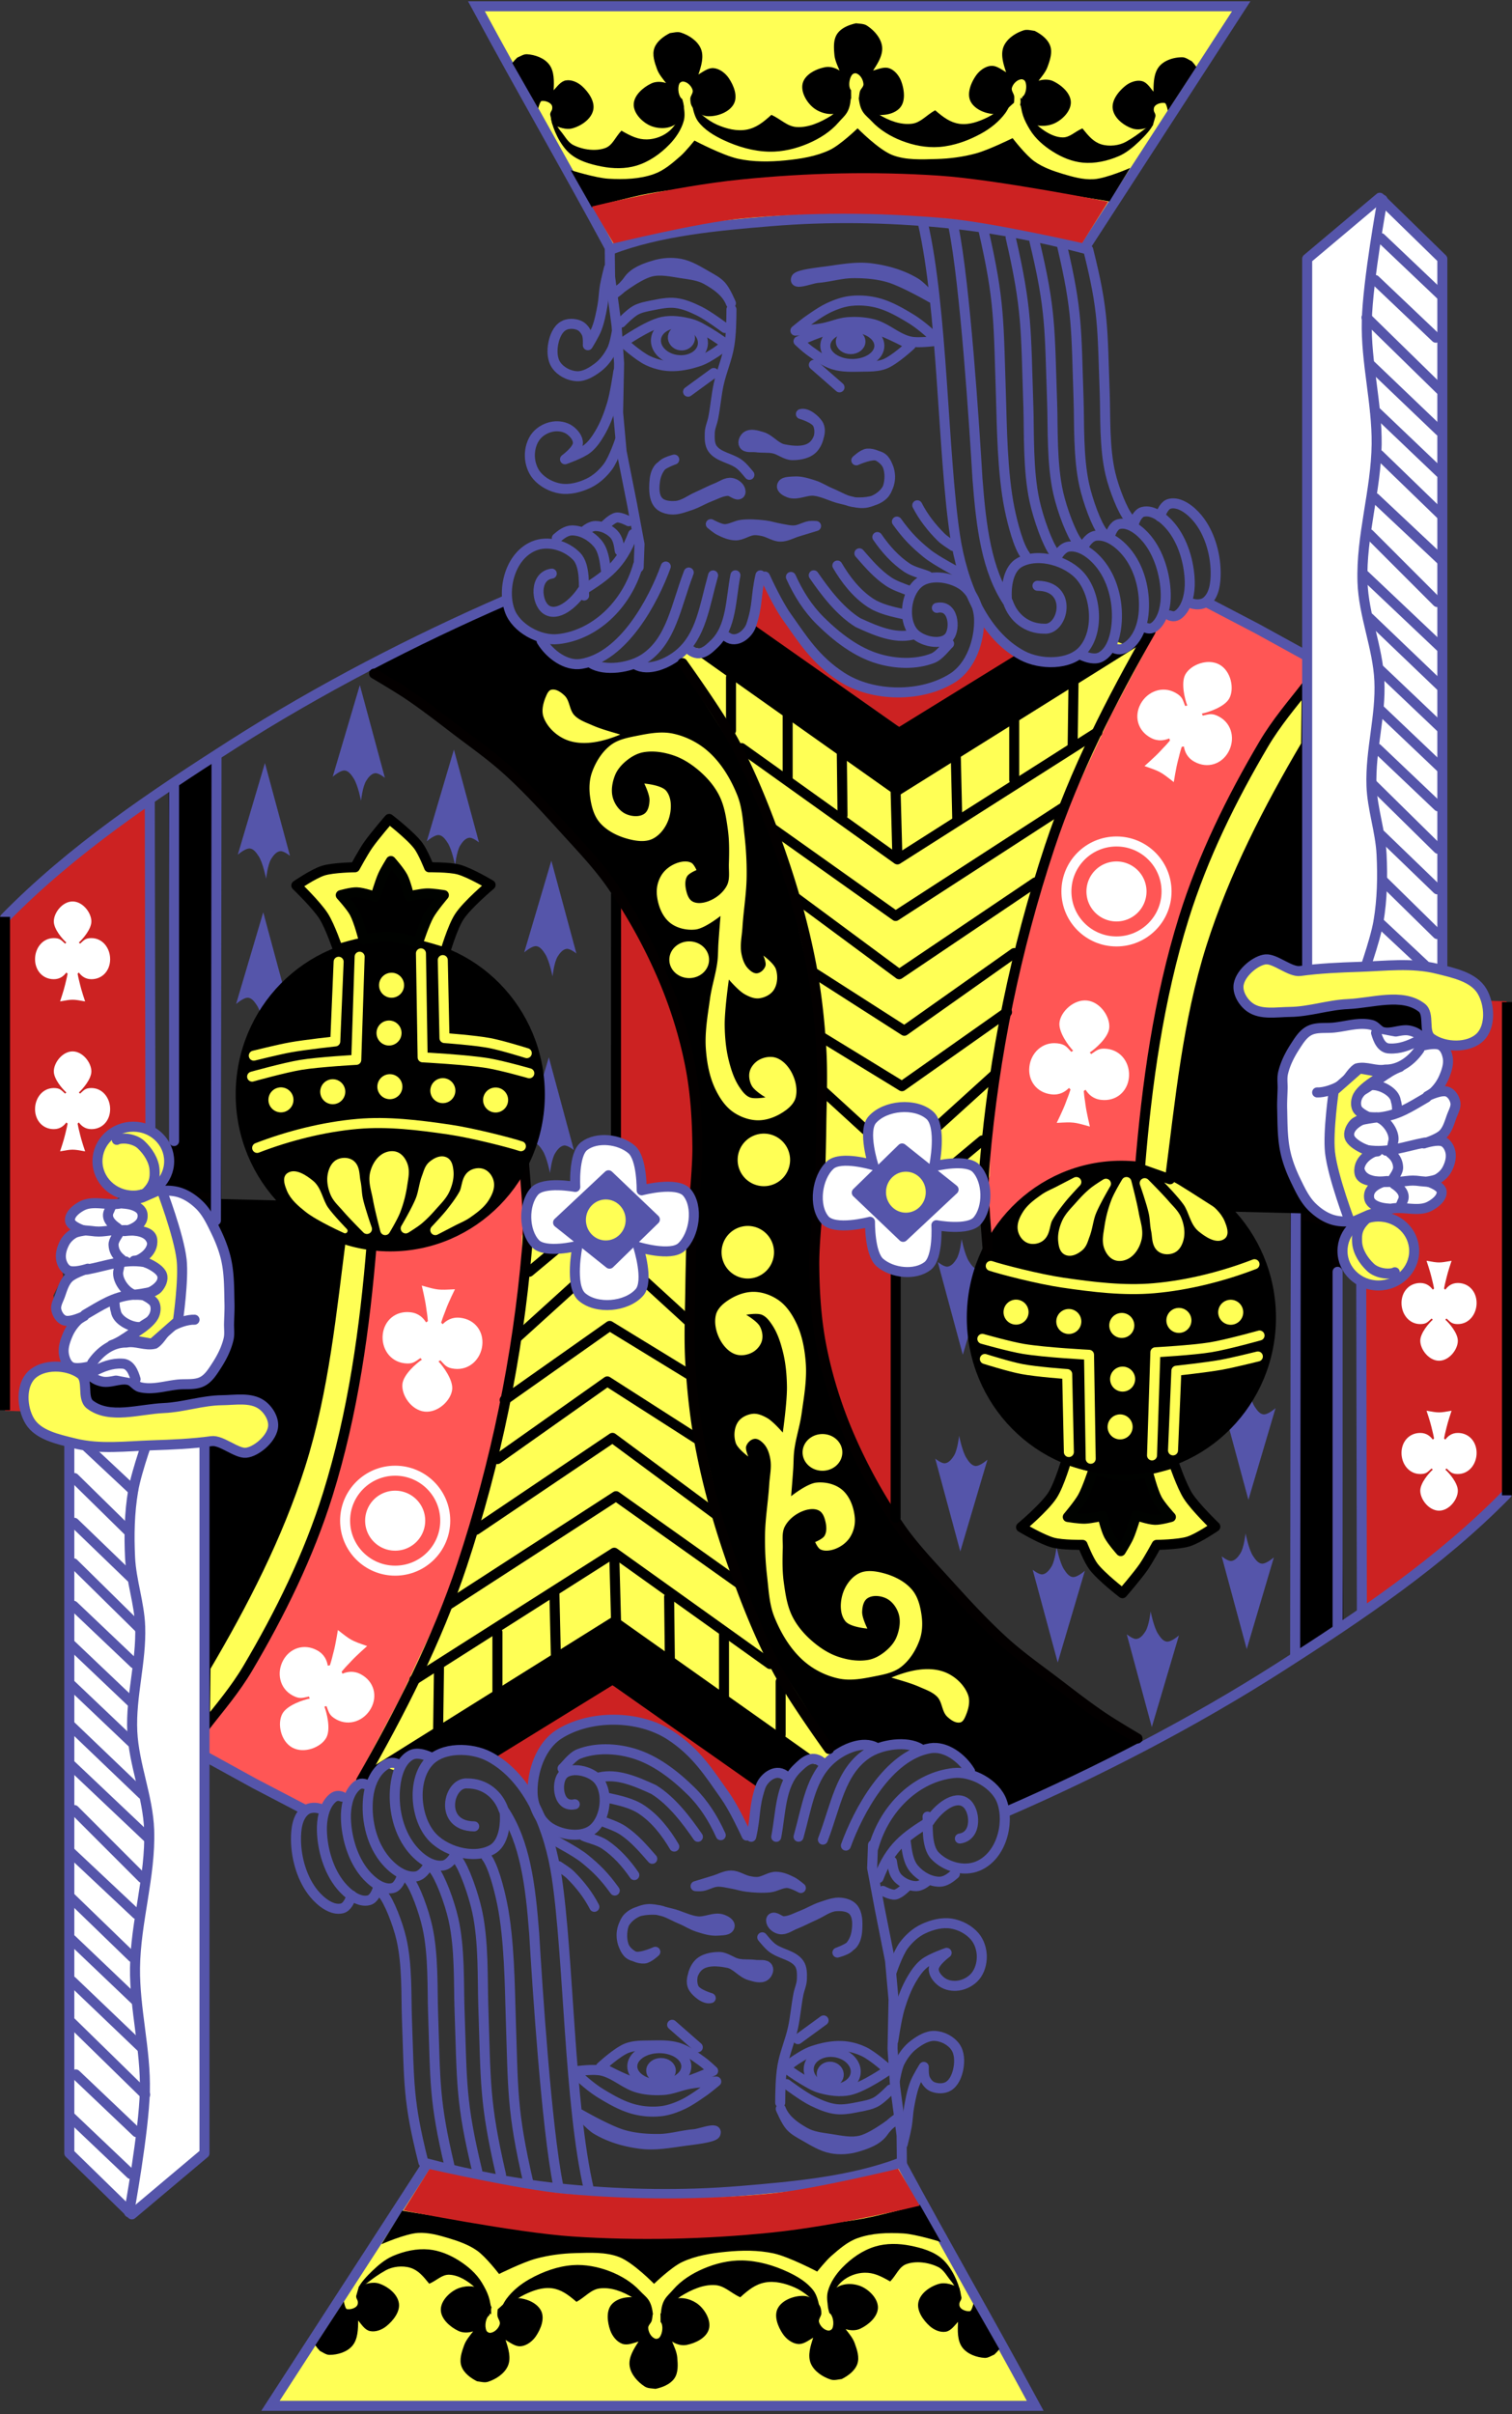 <svg width="302" height="482" xmlns="http://www.w3.org/2000/svg"><rect width="100%" height="100%" fill="#333333" stroke="none"/><g fill="none" fill-rule="evenodd"><path stroke="#030000" stroke-width="2" fill="#000" stroke-linecap="round" stroke-linejoin="round" d="M34.664 156.502l8.304-5.524.23 88.392-6.04-.64-5.039-1.057 2.417-6.394.59-3.879z"/><path fill="#FF5655" d="M197.474 247.328l-.967-17.039 3.544-22.825 4.972-21.218 5.337-18.967 4.51-12.217 6.765-13.502 5.477-9.645 3.221-6.75 2.255-2.573 2.577.322 2.578-2.893h3.543l19.652 10.93.322 3.858-6.443 8.68-6.765 11.895-7.41 14.788-5.799 17.039-3.866 18.967-1.933 14.788-1.288 12.86-8.327-.042-8.691 2.516-8.11 6.527z"/><path d="M123.646 179.017l-.481 49.177s2.764 1.593 3.606 2.879c.68 1.04.8 2.367.961 3.598.177 1.348 0 4.078 0 4.078s2.42-1.781 3.846-1.919c1.49-.144 3.053.416 4.327 1.2 1.015.623 2.404 2.638 2.404 2.638s1.446-10.705 1.202-16.072c-.265-5.83-1.434-11.618-2.885-17.272-1.325-5.17-3.052-10.266-5.288-15.113-2.132-4.622-7.692-13.194-7.692-13.194zM9.221 281.929L1 281.689v-98.354l13.75-12.234 15.626-11.515-.24 65.97-6.01.959-4.568 4.798.63 3.91 3.478 3.912-4.108 4.172-4.567 1.44-3.217 3.968.834 6.11-1.944 3.835.611 4.318 2.24 1.327-.612 4.706-.076 3.562 2.164 1.2-.24 3.838-5.049.96zM292.709 199.692l8.221.24v98.353l-13.75 12.235-15.625 11.514.24-65.969 6.01-.96 4.567-4.797-4.936-7.65 3.494-1.945 1.442-2.4 4.568-1.439 2.07-2.789.57-4.107-1.474-3.113 2.828-7.471-3.4-1.828 1.536-4.048.033-4.47-2.163-1.2.24-3.838 5.048-.96z" fill="#CC2222"/><path stroke="#030000" stroke-width="2" fill="#000" stroke-linecap="round" stroke-linejoin="round" d="M267.266 324.968l-8.304 5.675-.23-88.392 10.31 2.463-1.243 4.153-.662 3.412-.332 4.344z"/><path fill="#000" d="M151.435 357.017l-28.872-20.385-23.288 14.27-5.856-2.31-4.086.815-3.132 1.495-1.362-1.088-4.086.136 41.674-25.822 38.54 27.317-2.995 2.175-.545 1.223-2.588-1.087-2.179 1.087z"/><path fill="#CC2222" d="M150.972 356.597l-28.638-20.11-24.042 14.818 3.298 2.45 4.766 5.165.273-6.252 2.86-4.348 3.54-3.398 5.448-1.36 8.852-.271 8.989 4.62 6.673 7.204 3.95 6.115 2.996 5.029.68-5.844z"/><path fill="#000" d="M41.505 330.43l-.721-41.5 2.884-1.2 4.808 2.4 5.048-2.16.962-5.037-3.125-3.359h-5.53l-8.894.48-9.134 2.399-6.49-.48-4.328-3.118v-3.119l3.366.48 5.529-.24 4.567.96 7.212-.72 3.846-.96 3.125-5.997.961-7.916v-7.916l-1.442-6.237-1.923-3.839-3.606-4.078 19.471.48 6.01 3.838 3.846 2.4-1.442 12.473-3.606 21.11-5.048 18.232-4.567 11.514-5.048 10.315zM162.9 237.354l-23.808 6.237-1.433 20.87 1.193 18.731 2.654 11.735 3.605 13.914 4.808 12.714 5.53 11.034 5.047 9.836 5.53 8.156 5.528-2.16 3.365.24 5.289-.719 3.365 1.68 5.289-.96 2.884 2.878 1.683 2.16 3.846 2.398 2.164 2.4 1.202 3.358 14.663-6.957 13.943-6.717-11.78-7.197-15.144-11.754-12.019-11.515-9.856-11.274-6.73-10.795-6.01-12.235-4.087-16.312-1.202-13.673z"/><path fill="#FF5655" d="M104.457 234.293l.966 17.038-3.543 22.826-4.973 21.218-5.336 18.967-4.51 12.217-6.766 13.502-5.476 9.644-3.222 6.751-2.255 2.572-2.577-.321-2.577 2.893h-3.544l-19.651-10.93-.322-3.858 6.443-8.68 6.765-11.895 7.41-14.788 5.798-17.039 3.866-18.967 1.933-14.789 1.288-12.859 8.327.042 8.692-2.516 8.11-6.527z"/><path d="M74.25 248.282c-1.368 16.904-3.73 33.92-8.783 50.109-3.798 12.166-9.506 23.762-15.994 34.738-2.44 4.129-5.655 7.943-8.55 11.576l.126-11.793c7.512-12.746 14.45-26.19 18.946-40.35 4.754-14.973 6.222-30.811 8.245-46.397l6.01 2.117h0z" stroke="#000" stroke-width="2" fill="#FF5" stroke-linecap="round" stroke-linejoin="round"/><path stroke="#FF5" stroke-width="2" fill="#FF5" stroke-linecap="round" stroke-linejoin="round" d="M164.463 351.52l-2.477-.494-39.004-27.872-42.744 26.883-.495 2.72-2.725-.99-4.46 3.214 8.176-15.327 9.66-20.518 5.698-18.623 4.211-16.48 2.725-15.326 2.18-12.46.05-9.294 3.22 2.472 6.44-.989-.495 6.922 2.973 4.697 5.945.247 4.955-2.472.743-4.203-1.239-4.944 6.193 1.236 3.716-3.213-.495 16.81.512 13.144 1.717 11.082 3.303 14.387 3.7 11.19 5.784 15.91 6.287 9.684 7.432 11.618z"/><path d="M72.13 355.539c7.856-13.76 15.152-27.988 20.137-43.01 6.763-20.38 11.167-41.697 12.979-63.088.49-5.78-.16-11.61-.59-17.389" stroke="#020000" stroke-width="2" stroke-linecap="round" stroke-linejoin="round"/><path stroke="#55A" stroke-width="2" stroke-linecap="round" stroke-linejoin="round" d="M60.87 361.336l-9.98-5.209-9.96-5.476"/><g stroke="#55A" stroke-linecap="round" stroke-linejoin="round" stroke-width="2.002"><path fill="#FFF" d="M40.843 287.317v142.617l-14.5 12.197-12.5-12.197V284.97"/><path d="M25.788 441.74s2.943-16.073 3.144-24.207c.204-8.224-2.059-16.376-1.966-24.602.104-9.225 3.135-18.312 2.825-27.533-.224-6.654-3.056-13.038-3.37-19.689-.33-6.998 1.826-13.957 1.578-20.96-.164-4.615-1.785-9.095-2.016-13.708-.223-4.467-.132-8.994.616-13.403.682-4.022 3.5-11.729 3.5-11.729"/><path d="M19.468 231.84c0-3.801 3.206-6.883 7.16-6.883s7.16 3.082 7.16 6.883c0 3.802-3.206 6.884-7.16 6.884s-7.16-3.082-7.16-6.884z" fill="#FF5"/><path d="M29.082 238.21c1.732-1.635 1.885-2.956 1.789-4.597-.111-1.9-1.293-3.738-2.679-5.045-.671-.633-1.608-.991-2.517-1.154-.77-.138-1.904-.11-2.342.177" fill="#FF5"/></g><path d="M54.513 285.125c-.457 2.394-3.496 4.785-5.397 4.945-1.901.16-4.9-2.594-6.862-2.325-3.926.538-7.926.701-11.799.828-5.198.17-10.553.87-15.598-.392-3.24-.81-7.258-1.616-8.95-4.488-1.55-2.63-1.794-7.002.383-9.143 2.312-2.273 7.09-2.138 9.733-.26 1.754 1.247.242 4.835 1.948 6.146 3.896 2.995 9.824.917 14.737.704 3.899-.168 7.7-1.524 11.601-1.564 2.666-.028 5.772-.634 7.947.904 1.407.995 2.58 2.955 2.257 4.645z" stroke="#55A" stroke-width="2" fill="#FF5" stroke-linecap="round" stroke-linejoin="round"/><path d="M201.045 361.709c18.042-7.835 37.18-17.706 54.482-28.761 16.04-10.249 32.09-21.016 45.403-34.618" stroke="#55A" stroke-width="2" stroke-linecap="round" stroke-linejoin="round"/><path d="M249.351 299.47l5.423-18.317s-1.537 1.366-2.445 1.248c-.767-.099-1.305-.899-1.728-1.544-.866-1.32-1.487-4.492-1.487-4.492s-.298 2.797-1.014 3.955c-.414.67-1.005 1.439-1.786 1.547-.718.099-1.967-.925-1.967-.925l5.004 18.528z" fill="#55A"/><path d="M178.285 302.603l.48-49.176s-2.764-1.593-3.605-2.879c-.68-1.04-.8-2.367-.962-3.598-.177-1.348 0-4.078 0-4.078s-2.42 1.781-3.846 1.919c-1.49.143-3.052-.416-4.327-1.2-1.014-.623-2.404-2.638-2.404-2.638s-1.446 10.705-1.202 16.072c.265 5.83 1.435 11.617 2.885 17.272 1.326 5.17 3.052 10.266 5.288 15.113 2.133 4.622 7.693 13.193 7.693 13.193z" fill="#CC2222"/><path d="M26.112 434.083L13.977 422.55M27.268 425.722l-12.135-11.533M29.002 418.225L14.266 403.81M28.135 408.71l-13.77-13.163M27.283 399.618L14.33 387.27M26.45 390.8l-12.543-12.145M27.268 382.185l-13.36-12.553M28.424 374.976l-13.565-13.571M29.445 366.854l-15.2-14.388M28.424 358.254l-14.178-13.572M26.296 347.888l-12.135-11.533M26.331 339.935L14.196 328.4M26.824 332.15L14.69 320.617M27.846 325.096l-13.156-12.96M26.162 314.97l-11.318-10.922M25.753 305.828L14.844 295.11M26.585 297.565l-9.275-8.679" stroke="#55A" stroke-width="2" stroke-linecap="round" stroke-linejoin="round"/><g stroke="#55A" stroke-linecap="round" stroke-linejoin="round"><path d="M142.903 426.031c-.293.786-4.449 1.18-6.71 1.503-2.72.388-5.49.86-8.209.516-3.056-.386-6.143-1.248-8.857-2.866-1.233-.735-3.22-3.017-3.22-3.017s5.557 3.209 8.558 4.078c2.314.67 4.743.857 7.137.835 2.341-.022 4.644-.758 6.98-.944 1.438-.115 4.883-1.614 4.32-.105zM143.063 415.603s-1.677 1.403-2.574 2.025c-1.445 1.001-2.898 2.03-4.507 2.738-1.278.563-2.633 1.028-4.023 1.173a14.939 14.939 0 0 1-5.331-.404c-2.335-.618-4.483-1.846-6.547-3.098-1.356-.822-2.6-1.826-3.792-2.871-.555-.488-1.558-1.578-1.558-1.578s3.593-.524 5.336-.167c2.68.55 4.792 2.767 7.438 3.463 1.658.436 3.42.538 5.13.404 1.67-.131 3.242-.855 4.888-1.172.602-.115 1.21-.2 1.82-.264 1.235-.131 3.72-.249 3.72-.249z" stroke-width="2"/><path d="M120.014 412.717s3.202-2.993 5.197-3.772c1.434-.56 3.049-.506 4.589-.536 1.899-.037 3.867-.121 5.681.44 1.734.538 3.233 1.675 4.714 2.723.804.57 2.245 1.923 2.245 1.923s-2.772 1.226-4.204 1.714c-1.436.489-2.877 1.062-4.387 1.212-2.2.219-4.47.067-6.614-.471-2.558-.643-7.221-3.233-7.221-3.233z" stroke-width="2"/><path d="M137.088 412.582c0-2.008-2.417-3.637-5.399-3.637-2.981 0-5.399 1.629-5.399 3.637 0 2.009 2.418 3.637 5.4 3.637 2.981 0 5.398-1.628 5.398-3.637z" stroke-width="2.003"/><path d="M133.984 413.424c0-.837-.876-1.515-1.957-1.515s-1.957.678-1.957 1.515c0 .837.876 1.515 1.957 1.515 1.08 0 1.957-.678 1.957-1.515zM179.564 422.77s-1.857 1.061-3.12 2.89c-1.15 1.664-3.335 2.432-5.276 3.007-1.623.48-3.407.603-5.072.294-1.933-.36-3.662-1.463-5.37-2.435-1.017-.578-2.095-1.136-2.877-2.004-.88-.978-1.908-3.456-1.908-3.456.86 2.212 2.9 3.613 4.874 4.717 1.503.84 3.303 1.025 5.007 1.285 2.023.307 4.147.812 6.132.312 2.877-.725 7.61-4.61 7.61-4.61z" stroke-width="2" fill="#55A"/><path d="M155.834 419.83c.014-2.143.04-4.869.436-7.26.433-2.606 1.543-5.06 2.107-7.64.486-2.226.655-4.51 1.094-6.746.198-1.008.666-1.975.695-3.002.03-1.057.063-2.257-.54-3.126-1.2-1.73-3.81-1.877-5.455-3.19-.732-.585-1.314-1.332-1.92-2.05" stroke-width="2"/><path d="M141.96 398.949c-1.15.34-2.81-1.062-3.426-2.008-.807-1.24-.13-3.325.965-4.312 1.476-1.33 3.977-1.1 5.927-.702 1.629.331 2.729 2.015 4.326 2.475.966.279 2.185.693 3.015.127.491-.336.871-1.17.577-1.686-.417-.733-1.642-.407-2.478-.524-1.15-.16-2.339-.004-3.475-.243-1.29-.27-2.403-1.325-3.721-1.333-1.494-.009-3.264.33-4.235 1.463-1.047 1.223-1.52 3.29-.848 4.752.544 1.184 3.372 1.99 3.372 1.99zM130.896 389.706s-2.455 1.101-3.732.99c-.65-.056-1.357-.31-1.803-.825-.757-.876-1.098-2.2-1.092-3.4.006-1.284.327-2.759 1.201-3.625 1.379-1.365 3.555-1.603 5.422-1.531 1.803.069 3.44 1.182 5.127 1.878 1.14.47 2.196 1.178 3.366 1.55 1.295.412 2.646.85 3.992.737.826-.069 2.185.022 2.356-.856.129-.662-.795-1.145-1.385-1.368-1.595-.603-3.376.555-5.056.37-1.837-.205-3.528-1.207-5.336-1.609-1.697-.377-3.447-1.096-5.15-.75-1.4.286-2.832 1.056-3.743 2.245-.615.803-.93 1.927-.909 2.97.022 1.079.366 2.255 1.061 3.027.876.972 2.23 1.624 3.481 1.539.84-.057 2.2-1.342 2.2-1.342zM167.26 389.86s2.347-.81 3.084-1.728c.645-.802.839-1.928.89-2.955.072-1.41.071-3.05-.804-4.159-.555-.704-1.558-1.015-2.45-1.114-1.326-.148-2.648.407-3.918.815-1.33.426-2.529 1.193-3.834 1.692-1.207.462-2.394 1.161-3.686 1.2-.808.025-1.697-1.088-2.349-.61-.268.198-.192.698-.047.997.304.623 1.01 1.103 1.695 1.204 1.019.15 1.969-.608 2.925-.986 1.351-.535 2.636-1.224 3.965-1.812 1.397-.617 2.69-1.688 4.215-1.8 1.19-.086 2.658.031 3.46.913.945 1.038.88 2.764.68 4.153-.167 1.161-.682 2.357-1.526 3.175-.602.582-2.3 1.015-2.3 1.015h0zM138.934 376.596s2.448-.757 3.676-1.123c1.147-.34 2.25-1.01 3.447-.997 1.224.012 2.305.85 3.505 1.094.604.123 1.226.238 1.84.184 1.249-.111 2.363-1.044 3.617-1.029 1.122.013 2.204.49 3.217.998.626.315 1.723 1.247 1.723 1.247s-1.711-.94-2.643-.998c-1.215-.074-2.35.744-3.561.874-1.525.163-3.072.053-4.596-.125-1.008-.118-1.985-.457-2.987-.624-.99-.165-1.988-.455-2.987-.374-1.029.083-1.965.726-2.987.873-.418.06-1.264 0-1.264 0z" stroke-width="2" fill="#55A"/><path d="M157.125 416.13s3.289 2.47 5.125 3.368c1.503.736 3.088 1.431 4.75 1.622 1.565.18 3.156-.17 4.7-.473 1.118-.22 2.275-.43 3.276-.973 1.117-.606 2.9-2.473 2.9-2.473" stroke-width="2"/><path d="M177.486 413.278s-3.08-2.759-4.917-3.633c-1.36-.648-2.87-1.059-4.374-1.126-1.975-.087-3.98.33-5.858.964-1.184.4-2.25 1.083-3.317 1.759-.76.481-2.186 1.628-2.186 1.628s2.232 1.596 3.404 2.276c1.175.681 2.344 1.447 3.626 1.799 1.869.512 3.878.8 5.766.408 2.883-.597 7.856-4.075 7.856-4.075z" stroke-width="2"/><path d="M161.552 412.781c.262-2.012 2.566-3.372 5.147-3.038 2.58.335 4.46 2.237 4.2 4.249-.262 2.012-2.567 3.372-5.147 3.038-2.581-.334-4.461-2.236-4.2-4.249z" stroke-width="2.002"/><path d="M164.131 413.966c.11-.839.956-1.42 1.891-1.299.936.121 1.606.899 1.497 1.737-.109.839-.956 1.42-1.891 1.299-.936-.121-1.606-.899-1.497-1.737z" stroke-width="2.011" fill="#55A"/><path d="M139.375 408.77l-5.125-4.49M159.375 407.15l5.125-3.743" stroke-width="2"/></g><path stroke="#55A" stroke-width="2" stroke-linecap="round" stroke-linejoin="round" d="M180.142 432.124l-.066-5.783-1.302-9.796-.501-7.497.2-9.796-.701-7.797-2.104-10.596-1.47-7.879.168-4.616"/><path d="M178.78 415.144s.402-2.344.936-3.387c.681-1.332 1.611-2.604 2.809-3.504 1.215-.913 2.693-1.83 4.213-1.752 1.552.08 3.214.943 4.096 2.22.827 1.196.861 2.894.586 4.32-.255 1.32-.84 2.808-1.99 3.505-.9.546-2.186.52-3.16.117-.689-.285-1.215-.958-1.522-1.636-.322-.713-.234-2.335-.234-2.335s-1.31 2.116-1.755 3.27c-.58 1.497-.878 3.093-1.17 4.672-.237 1.272-.248 2.579-.469 3.854-.211 1.22-.82 3.62-.82 3.62M178.428 407.436s.639-4.415 1.288-6.54c.616-2.02 1.372-4.028 2.457-5.84.67-1.118 1.434-2.233 2.458-3.037 1.29-1.013 4.448-2.103 4.448-2.103s-2.482 1.801-2.575 3.154c-.072 1.046.782 2.08 1.638 2.686.911.646 2.172.864 3.278.7 1.278-.187 2.571-.873 3.394-1.868.887-1.073 1.305-2.58 1.287-3.97-.019-1.404-.494-2.902-1.404-3.972-1.153-1.355-2.923-2.289-4.682-2.57-1.881-.3-3.898.234-5.618 1.052-1.524.724-2.843 1.926-3.862 3.27-1.19 1.57-2.458 5.373-2.458 5.373" stroke="#55A" stroke-width="2" stroke-linecap="round" stroke-linejoin="round"/><g stroke="#55A" stroke-linecap="round" stroke-linejoin="round" stroke-width="2"><path d="M114.805 360.25c-3.344.732-3.749-4.07-2.495-5.738 1.461-1.943 5.73-.987 7.244.915 2.024 2.544 1.436 7.54-1 9.694-2.143 1.895-6.158 1.358-8.59-.152-2.222-1.38-3.517-4.358-3.59-6.97-.121-4.262 1.622-9.375 5.212-11.687 6.222-4.008 16-3.89 22.215.126 5.309 3.43 7.858 7.632 11.01 12.07 1.756 2.47 3.784 6.843 4.325 7.996"/><path d="M143.959 366.427c-1.521-3.354-3.398-6.325-5.92-8.807-3.301-3.247-7.205-6.279-11.657-7.565-3.44-.994-7.406-1.153-10.746.14-1.361.526-2.689 2.402-3.274 2.904"/><path d="M139.398 366.752c-2.211-3.203-5.17-7.183-8.844-9.448-3.587-1.642-7.293-3.256-10.862-2.417M134.675 368.702c-1.656-2.831-3.767-5.54-6.483-7.365-2.012-1.351-4.5-1.851-6.872-2.387M130.278 371.14c-1.937-2.225-3.58-4.124-5.817-5.637-1.245-.842-3.058-1.421-4.118-1.84M126.695 374.39c-1.603-2.345-3.561-4.536-5.917-6.12-1.246-.839-3.26-1.262-4.181-1.68M122.786 377.479c-2.093-2.917-3.703-4.476-5.939-6.304-2.005-1.639-5.97-3.551-6.602-4.098M118.714 380.73c-1.197-2.343-2.846-4.457-4.705-6.308-.723-.72-1.622-1.24-2.46-1.82"/></g><g fill="#FFF" stroke="#55A" stroke-linecap="round" stroke-linejoin="round" stroke-width="2"><path d="M45.659 267.347c-.434 1.887-1.334 3.672-2.388 5.297-.773 1.19-1.575 2.516-2.831 3.178-1.446.76-3.238.458-4.865.617-2.53.249-5.145 1.157-7.608.53-.848-.216-1.366-1.187-2.211-1.412-1.769-.47-3.707.698-5.485.265-.795-.195-1.663-.56-2.123-1.236-.334-.493-.265-1.766-.265-1.766s-2.641.704-3.715.089c-.847-.486-1.269-1.597-1.416-2.56-.2-1.307.278-2.668.796-3.885a8.917 8.917 0 0 1 1.947-2.824c.378-.373 1.326-.883 1.326-.883s-2.705 1.353-3.98.883c-.83-.307-1.42-1.253-1.592-2.119-.184-.924.38-1.853.707-2.736.466-1.26.818-2.67 1.77-3.62.997-.996 3.803-1.853 3.803-1.853s-2.717.913-3.892.353c-.767-.367-1.252-1.286-1.415-2.119-.225-1.15.15-2.411.707-3.443.415-.77 1.098-1.419 1.858-1.853.608-.348 2.034-.53 2.034-.53s-2.66-.812-2.83-1.942c-.19-1.264 1.255-2.408 2.388-3.001 2.329-1.22 5.315.08 7.873-.53 1.465-.35 2.694-1.409 4.158-1.766 2.24-.546 4.652-1.048 6.9-.53 1.699.393 3.26 1.435 4.51 2.649 1.473 1.428 2.377 3.365 3.274 5.208.916 1.884 1.69 3.866 2.123 5.915.592 2.8.547 5.701.619 8.562.033 1.324-.055 2.649-.089 3.973-.026 1.03.143 2.085-.088 3.09h0z"/><path d="M18.414 272.114c1.54-2.236 3.975-4.108 6.814-4.052 1.92-.374 3.856.727 5.67.243 1.253-.808 1.852-2.524 3.152-3.33 1.422-.882 3.46-1.533 4.802-1.475"/><path d="M16.998 262.492c3.159-1.827 5.732-3.6 9.405-3.96 1.604-.021 3.804-.113 4.586 1.614.685 1.363.138 3.144-1.272 3.801-2.373 1.376-4.824 3.724-7.411 4.636"/><path d="M27.648 264.964c-1.583-.017-4.293-1.353-4.515-3.165-.222-.626-.24-1.299-.262-1.955M17.352 253.488c4.034-.762 7.33-2.145 11.443-1.508 1.413.479 3.342.946 3.807 2.567.112 1.569-1.314 2.87-2.641 3.446-.522.15-2.418.46-2.959.5"/><path d="M26.313 258.326c-1.588-.772-3.133-3.146-2.63-4.758.046-.264.098-.526.161-.786M27.083 275.38c-.41-1.331-1.048-3.11-2.725-3.11-1.984-.109-3.864.612-5.59 1.521M26.798 251.723c2.422-.16 3.947-1.744 3.643-3.367-.45-2.405-2.84-2.886-6.835-2.708-2.47-.066-2.932.493-5.402.13-.55-.045-1.099-.093-1.648-.146"/><path d="M25.844 245.632c1.95-.684 3.85-2.666 2.508-3.915-.695-.877-2.527-1.467-3.57-1.647M24.287 251.458c-1.087-.84-1.566-1.805-1.61-2.913-.035-.871.869-1.984 1.079-2.384M23.456 245.19c-1.138-.737-2.475-2.028-1.62-3.48.156-.413.345-.813.558-1.198"/></g><path d="M32.216 237.426s3.527 9.25 4.063 14.117c.447 4.063-.747 12.241-.747 12.241l-5.129 4.517-5.567-1.005s4.718-2.316 5.875-4.49c.4-.753.513-1.782.15-2.553-.41-.872-2.33-1.711-2.33-1.711s2.249-.478 2.973-1.277c.64-.705 1.181-1.823.862-2.719-.618-1.734-4.626-3.03-4.626-3.03s3.012-1.29 2.67-4.028c-.302-2.413-5.53-1.676-5.53-1.676s3.906-.67 3.597-3.333c-.241-2.076-3.889-2.164-3.889-2.164l3.916-1.254 3.712-1.635z" stroke="#55A" stroke-width="2" fill="#FF5" stroke-linecap="round" stroke-linejoin="round"/><g stroke="#000" stroke-linecap="round" stroke-linejoin="round" stroke-width="2"><path d="M161.578 351.305l-38.89-27.52-50.199 31.377"/><path d="M153.8 332.253l-31.113-22.228-39.951 25.403"/><path d="M148.007 316.457l-24.966-17.722-33.234 21.522"/><path d="M142.84 302.263l-20.506-15.17-27.224 18.346"/><path d="M140.012 287.798L121.3 275.816l-21.948 15.51"/><path d="M137.537 274.39l-15.76-9.648-20.982 14.791M137.537 263.806l-8.486-7.762M115.127 256.302l-11.735 10.638M105.717 253.927l5.888-4.912M155.921 346.366V335.78M144.608 338.696v-12.441M133.79 331.02l-.142-12.174M123.04 323.432l-.353-13.054M111.02 330.489l-.284-12.28M99.353 338.25v-12.348M87.508 345.485l.178-12.88"/></g><g stroke="#55A" stroke-linecap="round" stroke-linejoin="round" stroke-width="2"><path d="M111.472 436.271c-2.307-11.467-4.152-39.612-4.772-50.16-.736-9.712-1.82-18.343-6.122-24.745-1.03-3.072-3.746-5.29-7.229-5.275-3.821-.34-5.835 8.517 1.36 8.57"/><path d="M117.608 437.122c-3.97-17.14-3.984-46.33-6.436-62.497-1.379-9.089-5.357-19.618-13.448-23.889-3.577-1.888-9.393-1.967-12.095 1.039-3.251 3.616-2.724 10.788.33 14.571 2.649 3.28 8.61 4.996 12.31 2.969 2.296-1.257 2.746-4.85 2.545-7.417"/><path d="M105.54 435.852c-3.352-14.565-3.031-18.283-3.55-33.856-.17-5.081-.23-14.746-1.698-21.93-.654-3.202-1.835-7.617-3.14-9.29M100.08 434.272c-3.353-14.565-3.032-18.283-3.551-33.856-.17-5.08.105-12.642-1.222-18.77-.785-3.62-2.628-8.723-3.933-10.396M95.331 433.561c-3.352-13.944-3.031-17.504-3.55-32.413-.17-4.864.105-12.104-1.223-17.971-.784-3.466-2.627-8.351-3.932-9.953M89.792 432.535c-3.109-13.214-2.811-16.588-3.293-30.717-.158-4.61.098-11.47-1.133-17.03-.728-3.284-2.437-7.914-3.647-9.431M84.568 431.745c-3.108-12.375-2.81-15.534-3.293-28.765-.157-4.317.099-10.741-1.133-15.948-.727-3.076-2.436-7.41-3.646-8.832M85.733 372.078c-.55 1.12-1.48 2.448-2.737 2.59-2.49.28-4.968-1.806-6.458-3.787-2.494-3.316-3.448-7.915-2.998-12.015.252-2.302 1.218-4.883 3.107-6.238.771-.553 1.632-.952 2.821-.388"/><path d="M80.36 374.277c-.314 1.103-.908 2.438-1.9 2.692-1.963.504-4.184-1.213-5.603-2.926-2.375-2.867-3.661-7.088-3.767-10.975-.059-2.183.422-4.696 1.782-6.15.554-.592 1.199-1.049 2.215-.635"/><path d="M75.564 376.724c-.313 1.104-.907 2.438-1.898 2.693-1.963.504-4.185-1.213-5.604-2.926-2.375-2.868-3.661-7.088-3.766-10.976-.06-2.182.42-4.696 1.78-6.149.555-.592 1.2-1.05 2.216-.635"/><path d="M70.232 378.456c-.33 1.066-.941 2.352-1.937 2.585-1.97.462-4.167-1.232-5.562-2.913-2.334-2.813-3.562-6.924-3.612-10.695-.03-2.118.245-4.641 1.867-5.94.828-.663 2.163-.686 3.174-.27M91.137 369.902c-.55 1.12-1.479 2.448-2.737 2.59-2.49.28-4.968-1.806-6.458-3.787-2.494-3.315-3.448-7.915-2.998-12.015.253-2.302 1.047-5.116 3.108-6.238 1.151-.627 2.739-.162 3.928.403"/></g><g stroke="#55A" stroke-linecap="round" stroke-linejoin="round" stroke-width="2"><path d="M175.479 374.978c2.38-6.238 5.386-8.293 10.14-11.271 1.792-2.702 5.058-5.365 7.27-3.767 1.96 1.416 2.36 6.645-1.168 7.15"/><path d="M174.48 368.824c2.28-8.074 8.73-14.021 15.947-14.807 3.73-.407 8.445 2.17 9.703 5.698 1.536 4.308-.088 10.86-4.78 12.86-2.923 1.246-6.566.08-8.6-2.047-1.835-1.918-1.356-6.291-1.485-7.814"/><path d="M168.953 368.502c2.46-6.768 8.398-18.028 16.87-19.438 3.02-.502 6.284 1.873 7.941 4.608"/><path d="M164.36 367.31c2.598-6.794 3.465-13.51 8.77-17.122 2.936-1.999 8.074-2.604 10.61-1.053"/><path d="M159.501 366.735c1.751-6.225 2.364-11.956 6.688-15.626 2.3-1.952 6.221-3.656 8.795-2.17M155.044 366.755c.927-4.736.762-10.37 4.205-13.678 1.197-1.15 2.803-2.815 4.817-1.277M150.041 366.743c.976-4.212.472-5.837 1.854-9.968.567-1.696 2.886-3.725 4.826-2.34M190.717 374.165c-.857.756-1.912 1.55-3.054 1.551-1.894.001-3.844-1.122-5.067-2.565-1.217-1.436-1.438-3.519-1.684-5.386M185.151 375.633c-.612.47-1.365.963-2.181.963-1.353 0-2.746-.696-3.62-1.592-.868-.891-1.027-2.184-1.202-3.343M181.06 376.74s-1.376 1.407-2.286 1.545c-.837.127-2.432-.736-2.432-.736"/></g><path d="M165.605 349.218s-7.43-10.31-10.39-15.907c-3.873-7.32-6.865-15.1-9.547-22.933-2.33-6.803-4.272-13.76-5.656-20.816-1.118-5.698-1.768-11.493-2.122-17.288-.316-5.165-.063-10.35 0-15.524.06-4.823.354-14.466.354-14.466m25.456-4.587s-1.1 9.867-1.061 14.819c.042 5.43.376 10.899 1.414 16.23 1.152 5.916 2.958 11.734 5.303 17.288a105.958 105.958 0 0 0 10.253 18.699c2.79 4.062 6.235 7.64 9.546 11.29 3.748 4.131 7.518 8.267 11.668 11.996 3.118 2.803 6.563 5.222 9.9 7.762 3.147 2.397 6.267 4.84 9.545 7.056 2.25 1.522 6.936 4.28 6.936 4.28" stroke="#030000" stroke-width="2" stroke-linecap="round" stroke-linejoin="round"/><path d="M178.884 303.028l.018-49.807" stroke="#000" stroke-width="2" stroke-linecap="round" stroke-linejoin="round"/><path d="M258.683 330.704l.122-88.773M267.164 325.196v-71.26M272.014 321.428l-.127-64.932" stroke="#55A" stroke-width="2" stroke-linecap="round" stroke-linejoin="round"/><path d="M192.309 270.505l5.423-18.317s-1.538 1.367-2.446 1.25c-.767-.1-1.304-.9-1.728-1.546-.865-1.319-1.487-4.491-1.487-4.491s-.297 2.797-1.014 3.955c-.414.669-1.004 1.439-1.785 1.547-.718.099-1.967-.925-1.967-.925l5.004 18.527z" fill="#55A"/><path d="M123.046 178.592l-.018 49.807" stroke="#000" stroke-width="2" stroke-linecap="round" stroke-linejoin="round"/><path d="M65.474 332.581c-.184-1.049-.66-2.258-2.12-3.058-2.631-1.44-5.453-.455-6.79 1.975-1.335 2.43-.784 5.578 1.846 7.017 1.461.8 2.02.474 3.298.225l.159.403c-1.278.25-4.526 1.317-5.461 3.018-1.069 1.944-.36 5.494 1.979 6.774 2.338 1.28 5.72-.03 6.788-1.975.936-1.7.092-5.008-.384-6.217l.426-.083c.476 1.209.501 1.855 1.962 2.655 2.63 1.44 5.586.213 6.922-2.218 1.337-2.43.652-5.334-1.978-6.774-1.462-.8-2.74-.551-3.724-.142l-.16-.403c1.095-1.298.961-1.055 1.921-2.11.96-1.055 3.173-3.006 3.173-3.006-3.19-1.114-3.19-1.114-5.844-3.2 0 0-.46 2.91-.836 4.286-.375 1.375-.242 1.132-.751 2.75l-.426.083zM85.1 264.032c-.57-.9-1.472-1.837-3.129-2.02-2.981-.33-5.214 1.653-5.52 4.408-.307 2.756 1.405 5.455 4.386 5.786 1.657.183 2.05-.331 3.135-1.048l.3.313c-1.085.716-3.68 2.939-3.894 4.867-.246 2.204 1.767 5.216 4.417 5.51 2.65.293 5.276-2.205 5.521-4.409.215-1.928-1.828-4.665-2.73-5.601l.362-.24c.902.937 1.172 1.525 2.828 1.709 2.982.33 5.246-1.93 5.552-4.684.307-2.756-1.436-5.18-4.418-5.51-1.656-.184-2.742.533-3.497 1.286l-.3-.312c.515-1.617.484-1.341.969-2.682.484-1.34 1.785-3.986 1.785-3.986-3.374.184-3.374.184-6.626-.734 0 0 .687 2.865.865 4.28.178 1.414.209 1.138.356 2.828l-.362.239zM286.18 287.439c-.5-.665-1.25-1.33-2.5-1.33-2.25 0-3.75 1.773-3.75 3.99 0 2.218 1.5 4.214 3.75 4.214 1.25 0 1.5-.443 2.25-1.108l.25.221c-.75.666-2.5 2.661-2.5 4.214 0 1.774 1.75 3.991 3.75 3.991s3.75-2.217 3.75-3.991c0-1.553-1.75-3.548-2.5-4.214l.25-.221c.75.665 1 1.108 2.25 1.108 2.25 0 3.75-1.996 3.75-4.213 0-2.218-1.5-3.992-3.75-3.992-1.25 0-2 .666-2.5 1.33l-.25-.22c.25-1.332.25-1.11.5-2.218.25-1.11 1-3.327 1-3.327-2.5.443-2.5.443-5 0 0 0 .75 2.218 1 3.327.25 1.108.25.886.5 2.217l-.25.222zM286.18 257.501c-.5-.665-1.25-1.33-2.5-1.33-2.25 0-3.75 1.774-3.75 3.991 0 2.218 1.5 4.214 3.75 4.214 1.25 0 1.5-.444 2.25-1.109l.25.222c-.75.665-2.5 2.66-2.5 4.213 0 1.774 1.75 3.992 3.75 3.992s3.75-2.218 3.75-3.992c0-1.552-1.75-3.548-2.5-4.213l.25-.222c.75.665 1 1.109 2.25 1.109 2.25 0 3.75-1.996 3.75-4.214 0-2.217-1.5-3.991-3.75-3.991-1.25 0-2 .665-2.5 1.33l-.25-.221c.25-1.331.25-1.11.5-2.218.25-1.109 1-3.327 1-3.327-2.5.444-2.5.444-5 0 0 0 .75 2.218 1 3.327s.25.887.5 2.218l-.25.221z" fill="#FFF"/><g stroke-linecap="round" stroke-linejoin="round" stroke-width="2"><path d="M68.93 303.627c0-5.511 4.477-9.979 10-9.979s10 4.468 10 9.98c0 5.51-4.477 9.979-10 9.979s-10-4.468-10-9.98z" stroke="#FFFDFF"/><path d="M73.93 303.627a4.995 4.995 0 0 1 5-4.99c2.762 0 5 2.235 5 4.99a4.995 4.995 0 0 1-5 4.99c-2.761 0-5-2.234-5-4.99z" stroke="#FFF" fill="#FFF"/></g><g fill="#FF5"><path d="M191.806 343.905c-.936.213-1.94-.502-2.633-1.164-1.061-1.012-.952-2.871-1.963-3.931-.934-.978-2.303-1.437-3.54-1.983-1.81-.799-3.738-1.297-5.63-1.873 3.222-1.336 7.005-2.296 10.287-1.224 2.18.712 4.245 2.536 5.028 4.687.493 1.357.048 2.975-.534 4.296-.21.477-.505 1.075-1.015 1.192zM173.243 325.171s-3.408-.267-4.38-1.457c-1.107-1.353-1.086-3.518-.626-5.203.482-1.768 1.692-3.559 3.337-4.372 1.495-.739 3.397-.44 5.006 0 2.104.576 4.241 1.652 5.632 3.33 1.177 1.422 1.638 3.376 1.877 5.205.207 1.588.127 3.28-.417 4.787-.746 2.064-2.003 4.085-3.755 5.412-1.524 1.154-3.547 1.5-5.423 1.873-2.254.449-4.631.876-6.883.416-2.59-.528-5.11-1.793-7.092-3.538-2.63-2.318-4.53-5.494-5.84-8.742-1.03-2.55-1.147-5.387-1.46-8.118a63.925 63.925 0 0 1-.417-8.326c.055-3.341.628-6.656.834-9.991.107-1.733.524-3.497.208-5.204-.192-1.04-.541-2.13-1.251-2.914-.48-.53-1.165-1.116-1.877-1.04-.735.077-1.431.758-1.669 1.456-.228.67.417 2.082.417 2.082s-2.112-1.542-2.503-2.706c-.443-1.323-.343-2.993.417-4.163.61-.938 1.808-1.53 2.92-1.665 1.006-.122 2.04.335 2.92.832 1.243.701 3.13 2.914 3.13 2.914s.874-6.093.834-9.158c-.032-2.375-.248-4.775-.835-7.077-.46-1.81-1.055-3.644-2.085-5.204-.542-.819-1.178-1.706-2.086-2.081-.964-.399-3.129 0-3.129 0s2.139 1.255 2.712 2.29c.476.858.68 1.968.417 2.913-.266.95-1.012 1.813-1.877 2.29-.982.541-2.271.761-3.338.416-1.357-.438-2.454-1.66-3.128-2.914-.8-1.487-1.236-3.355-.835-4.995.247-1.011 1.045-1.87 1.877-2.498 1.546-1.165 3.488-2.026 5.424-2.082 1.824-.052 3.72.62 5.214 1.666 1.583 1.107 2.714 2.838 3.546 4.579 1.17 2.445 1.672 5.208 1.877 7.91.258 3.4-.359 6.82-.834 10.199-.345 2.452-1.147 4.828-1.46 7.285-.158 1.24-.126 2.499-.209 3.747-.12 1.805-.417 5.412-.417 5.412s3.12-2.495 5.006-2.706c1.794-.201 3.85.279 5.215 1.457 1.554 1.34 2.338 3.576 2.503 5.62a6.308 6.308 0 0 1-1.043 3.954c-.728 1.067-1.9 1.889-3.129 2.29-.859.28-1.908.413-2.712 0-.531-.273-1.042-1.457-1.042-1.457s1.497-.601 1.877-1.249c.458-.78.398-1.821.208-2.706-.182-.85-.502-1.846-1.251-2.29-.897-.53-2.148-.354-3.129 0-1.532.554-2.994 1.685-3.754 3.123-.685 1.294-.37 2.908-.418 4.37-.074 2.29-.106 4.6.21 6.87.314 2.267.66 4.604 1.668 6.66.891 1.821 2.24 3.438 3.754 4.788 1.583 1.411 3.413 2.65 5.423 3.33 1.92.65 4.055.987 6.05.625 1.223-.223 2.373-.88 3.336-1.665.96-.781 1.838-1.767 2.295-2.915.567-1.424.86-3.11.417-4.579-.384-1.276-1.3-2.545-2.503-3.122-1.128-.541-2.723-.707-3.754 0-.799.547-1.012 1.74-1.043 2.706-.038 1.162 1.043 3.33 1.043 3.33z"/><path d="M160.306 289.994c0-2.024 1.776-3.665 3.968-3.665 2.19 0 3.967 1.641 3.967 3.665 0 2.025-1.776 3.666-3.967 3.666-2.192 0-3.968-1.641-3.968-3.666zM144.123 250.03a5.243 5.243 0 0 1 5.237-5.25 5.243 5.243 0 0 1 5.237 5.25 5.243 5.243 0 0 1-5.237 5.249 5.243 5.243 0 0 1-5.237-5.25z"/></g><path d="M191.806 309.768l5.423-18.317s-1.537 1.367-2.445 1.25c-.767-.1-1.305-.9-1.728-1.546-.866-1.319-1.487-4.491-1.487-4.491s-.298 2.797-1.014 3.955c-.414.669-1.005 1.439-1.785 1.547-.718.099-1.968-.925-1.968-.925l5.004 18.527zM211.267 331.95l5.423-18.317s-1.537 1.366-2.446 1.249c-.766-.1-1.304-.9-1.728-1.545-.865-1.32-1.486-4.492-1.486-4.492s-.298 2.797-1.015 3.955c-.414.67-1.004 1.44-1.785 1.547-.718.099-1.967-.924-1.967-.924l5.004 18.527zM230.057 344.841l5.424-18.317s-1.538 1.367-2.446 1.25c-.767-.1-1.304-.9-1.728-1.546-.865-1.319-1.487-4.491-1.487-4.491s-.298 2.797-1.014 3.955c-.414.669-1.005 1.439-1.785 1.547-.718.099-1.968-.925-1.968-.925l5.004 18.527zM249.016 329.271l5.423-18.317s-1.538 1.366-2.446 1.249c-.767-.1-1.304-.9-1.728-1.545-.865-1.32-1.487-4.491-1.487-4.491s-.297 2.797-1.014 3.954c-.414.67-1.004 1.44-1.785 1.547-.718.1-1.967-.924-1.967-.924l5.004 18.527z" fill="#55A"/><path d="M234.438 292.104s1.558 4.569 2.845 6.586c1.47 2.307 5.461 6.131 5.461 6.131s-3.405 2.34-5.348 2.953c-2.037.642-6.372.681-6.372.681s-1.64 3.019-2.617 4.428c-1.274 1.838-4.21 5.224-4.21 5.224s-4.222-3.24-5.803-5.337c-.969-1.285-2.162-4.315-2.162-4.315s-4.007.059-5.917-.454c-2.277-.612-6.372-3.066-6.372-3.066s4.634-3.87 6.258-6.36c1.402-2.15 2.845-7.153 2.845-7.153s4.8 1.549 7.282 1.93c2.44.376 4.939.571 7.396.341 2.29-.214 6.714-1.59 6.714-1.59z" stroke="#000" stroke-width="2" fill="#FF5" stroke-linecap="round" stroke-linejoin="round"/><path d="M229.317 294.034s.929 3.682 1.82 5.337c.705 1.307 2.732 3.52 2.732 3.52s-2.108.6-3.186.568c-1.288-.04-3.755-.909-3.755-.909s-.858 2.927-1.48 4.315c-.443.99-1.593 2.839-1.593 2.839s-1.778-2.003-2.39-3.18c-.623-1.2-1.25-3.86-1.25-3.86s-2.338.532-3.528.568c-1.143.034-3.414-.341-3.414-.341s2.154-2.532 2.959-3.974c.952-1.708 2.162-5.45 2.162-5.45s3.91 1.058 5.917 1.135c1.678.064 5.006-.568 5.006-.568z" stroke="#000200" stroke-width="2" fill="#000" stroke-linecap="round" stroke-linejoin="round"/><path d="M194.105 263.1c0-16.757 13.376-30.342 29.875-30.342 16.5 0 29.876 13.585 29.876 30.342 0 16.758-13.376 30.343-29.876 30.343s-29.875-13.585-29.875-30.343z" stroke="#000" stroke-width="2" fill="#000" stroke-linecap="round" stroke-linejoin="round"/><path d="M200.441 261.987a2.497 2.497 0 0 1 2.5-2.494c1.381 0 2.5 1.117 2.5 2.494a2.497 2.497 0 0 1-2.5 2.495c-1.38 0-2.5-1.117-2.5-2.495zM221.56 264.646a2.497 2.497 0 0 1 2.5-2.495c1.38 0 2.5 1.117 2.5 2.495a2.497 2.497 0 0 1-2.5 2.494c-1.381 0-2.5-1.117-2.5-2.494zM210.978 263.856a2.497 2.497 0 0 1 2.5-2.494c1.38 0 2.5 1.117 2.5 2.494a2.497 2.497 0 0 1-2.5 2.495c-1.38 0-2.5-1.117-2.5-2.495zM221.727 275.36a2.497 2.497 0 0 1 2.5-2.494c1.38 0 2.5 1.117 2.5 2.495a2.497 2.497 0 0 1-2.5 2.494c-1.38 0-2.5-1.117-2.5-2.494zM221.224 284.904a2.497 2.497 0 0 1 2.5-2.495c1.38 0 2.5 1.117 2.5 2.495a2.497 2.497 0 0 1-2.5 2.495c-1.38 0-2.5-1.117-2.5-2.495zM232.968 263.641a2.497 2.497 0 0 1 2.5-2.495c1.38 0 2.5 1.117 2.5 2.495a2.497 2.497 0 0 1-2.5 2.495c-1.38 0-2.5-1.117-2.5-2.495zM243.316 262.015a2.497 2.497 0 0 1 2.5-2.495c1.38 0 2.5 1.117 2.5 2.495a2.497 2.497 0 0 1-2.5 2.495c-1.38 0-2.5-1.117-2.5-2.495z" fill="#FF5"/><path d="M217.852 291.266l-.336-20.76s-8.766-.455-13.086-1.173c-2.783-.462-8.22-2.009-8.22-2.009" stroke="#FF5" stroke-width="2" stroke-linecap="round" stroke-linejoin="round"/><path d="M213.49 289.926l-.336-15.57s-6.075-.436-9.06-1.004c-2.505-.477-7.381-2.01-7.381-2.01M230.1 290.596l.67-20.593s7.417-.402 11.073-1.004c3.292-.543 9.731-2.344 9.731-2.344" stroke="#FF5" stroke-width="2" stroke-linecap="round" stroke-linejoin="round"/><path d="M234.294 289.592l.67-15.906s5.95-.645 8.893-1.172c2.483-.444 7.382-1.674 7.382-1.674M250.567 252.424c-6.101 2.363-13.22 4.196-20.073 4.791-6.048.526-12.171-.234-18.179-1.108-4.886-.71-12.537-2.704-14.428-3.349" stroke="#FF5" stroke-width="2" stroke-linecap="round" stroke-linejoin="round"/><path d="M244.3 246.935c-1.277.973-3.349-.452-4.59-1.47-1.543-1.268-1.753-3.605-2.9-5.238-1.107-1.578-3.805-4.353-3.805-4.353s5.345 2.388 7.604 4.197c1.4 1.12 2.893 2.364 3.566 4.024.355.878.88 2.265.125 2.84z" stroke="#FF5" fill="#FF5" stroke-linecap="round" stroke-linejoin="round"/><path d="M228.635 236.236s2.806 2.809 4.096 4.315c.808.944 1.803 1.804 2.276 2.952.465 1.13.712 2.44.455 3.634-.169.78-.544 1.67-1.252 2.044-.671.354-1.678.354-2.276-.114-.935-.73-.774-2.247-1.024-3.406-.241-1.12-.223-2.285-.455-3.407-.254-1.232-.654-2.43-1.024-3.633-.246-.801-.796-2.385-.796-2.385zM224.993 236.009s1.107 4.215 1.48 6.359c.28 1.614.932 3.285.569 4.883-.268 1.177-.924 2.4-1.935 3.065-.609.401-1.48.602-2.162.341-.73-.28-1.229-1.078-1.48-1.817-.4-1.184-.063-2.51.115-3.747a23.733 23.733 0 0 1 1.365-5.223c.53-1.357 2.048-3.861 2.048-3.861zM220.897 236.35s-2.178 3.691-2.959 5.677c-.574 1.462-.688 3.076-1.251 4.542-.304.79-.497 1.717-1.138 2.271-.634.55-1.622 1.135-2.39.795-.605-.268-.721-1.16-.796-1.817-.14-1.224.18-2.508.683-3.633.584-1.307 1.672-2.331 2.617-3.407.848-.966 1.74-1.906 2.73-2.725.778-.643 2.504-1.703 2.504-1.703zM214.98 236.009s-2.123 2.239-3.072 3.438c-.951 1.201-1.884 2.428-2.617 3.75-.664 1.197-.457 2.905-1.593 3.751-.538.4-1.41.557-2.049.313-.728-.278-1.23-1.06-1.365-1.771-.196-1.03.336-2.119.91-3.022.81-1.273 2.137-2.228 3.414-3.125.903-.635 1.97-1.045 2.958-1.563 1.136-.594 3.414-1.771 3.414-1.771z" stroke="#FF5" stroke-width="2" fill="#FF5" stroke-linecap="round" stroke-linejoin="round"/><path d="M206.77 480.364c-9.272-17.167-17.565-31.405-26.836-48.571-9.965 3.768-21.234 4.774-32.045 5.67-11.478.95-23.086.755-34.55-.343-9.44-.904-18.836-2.697-27.98-5.121l-31.345 48.365h152.755z" stroke="#55A" stroke-width="2" fill="#FF5"/><path d="M165.665 461.846c.695.378 1.022 2.128.573 3.066-.13.271-.494.464-.795.428-.848-.104-1.623-.898-1.857-1.704-.168-.574.464-1.136.465-1.734.002-.594-.092-1.25-.451-1.723-.703-.927-1.85-1.718-3.013-1.768-1.936-.083-4.38.817-5.247 2.501-.799 1.555.041 3.659 1.029 5.11.669.981 1.803 1.879 3.017 1.993 1.099.103 2.094-.717 3.043-1.263-.554 1.66-1.165 3.585-.47 5.186.665 1.534 2.349 2.658 3.987 3.181.69.22 1.455-.027 2.177-.107 1.296-.65 2.628-1.651 3.106-2.982.48-1.341-.044-2.888-.535-4.226-.377-1.024-1.128-1.886-1.795-2.763.954.314 2.06.335 2.938-.082 1.664-.789 3.46-2.367 3.517-4.152.055-1.721-1.534-3.414-3.126-4.195-1.472-.723-3.53-.804-4.957.028-1.112.649-1.69 2.084-1.916 3.349-.11.618.31 1.857.31 1.857zM192.039 458.734c-.005.683-.484.713-.412 1.538.07.82 1.325 1.299 2.124 1.186.283-.04.618-1.2.678-1.485l5.176 9.06c-.305.401-.644.76-.995 1.089-.638.257-1.256.708-1.94.668-1.623-.096-3.459-.756-4.45-2.07-1.033-1.372-.957-3.383-.869-5.124-.727.765-1.421 1.793-2.448 1.968-1.134.194-2.392-.383-3.248-1.165-1.263-1.153-2.564-2.988-2.226-4.69.367-1.842 2.374-3.214 4.15-3.707 1.321-.366 2.787.2 4.027.797M119.772 456.92c2.27-.291 4.663.635 6.618 1.848 1.04.645 1.473 2.027 2.478 2.739.458.323 1.006.092 1.552.65-.311-3.1-1.37-3.421-2.596-4.744-1.61-1.74-3.756-3.027-5.957-3.886-2.368-.924-4.977-1.439-7.505-1.252-2.977.22-5.92 1.292-8.54 2.755-1.777.994-3.447 2.325-4.668 3.978-.679.919-1.257 2.277-1.37 3.157 1.136-1.41 3.028-3.056 4.913-3.979 1.719-.84 3.687-1.558 5.575-1.292 1.831.26 3.19 1.257 4.874 2.708 1.78-.986 2.867-2.458 4.626-2.683z" fill="#000"/><path d="M142.861 456.258c-2.394-.17-4.808.949-6.838 2.195-1.07.656-1.69 1.84-2.625 2.665-.443.39-.525 1.14-1.408 1.073.161-3.111 1.243-3.603 2.457-5.016 1.597-1.858 3.778-3.22 6.04-4.194 2.432-1.048 5.14-1.699 7.8-1.646 3.132.062 6.274.979 9.096 2.302 1.917.899 3.838 2.045 5.105 3.727.68.903 1 2.31 1.165 3.183-1.266-1.349-3.02-2.983-4.922-3.817-1.83-.803-3.948-1.363-5.912-.997-1.906.355-3.278 1.424-4.966 2.96-1.917-.89-3.135-2.302-4.992-2.435zM89.716 454.184c1.876.059 3.763 1.253 5.268 2.646.802.742 1.237 1.895 1.819 2.871.456.766.617 2.324 1.31 2.34-.02-2.89-.762-4.419-1.854-6.25-1.128-1.888-2.842-3.317-4.575-4.422-1.865-1.188-3.958-2.035-6.039-2.226-2.449-.225-4.935.338-7.185 1.306-1.528.658-2.886 1.808-4.115 2.984-1.044.998-2.555 2.61-2.713 3.401 1.451-.515 2.381-1.826 5.383-3.513 1.366-.768 3.354-1.013 4.94-.522 1.558.482 2.512 1.612 3.778 3.185 1.529-.65 2.529-1.845 3.983-1.8zM181.028 452.068c1.899-.7 4.464-.363 6.375.586 1.142.567 1.743 1.86 2.577 2.823.639.738 2.112 3.537 1.859 2.265-.387-1.937-1.725-4.973-3.599-6.67-1.72-1.558-4.232-2.258-6.428-2.69-2.362-.467-4.81-.489-6.968.156-2.543.76-4.79 2.343-6.633 4.248-1.25 1.293-2.382 2.95-2.86 4.728-.265.98-.118 2.17.055 3.047.759-2.15 1.34-3.8 2.796-5.064 1.208-1.05 2.875-1.683 4.487-1.712 1.811-.032 3.188.639 5.113 1.742 1.255-1.285 1.753-2.918 3.226-3.46z" fill="#000"/><path d="M187.954 447.652s-4.962-1.56-7.546-1.714c-3.062-.183-6.29-.08-9.143.95-2.018.728-3.655 2.182-5.229 3.551-1.067.928-2.81 3.118-2.81 3.118s-5.614-2.962-8.718-3.635c-3.074-.666-6.327-.63-9.465-.322-3.017.295-6.122.788-8.818 2.064-2.168 1.025-5.588 4.337-5.588 4.337s-4.176-4.273-6.965-5.347c-2.71-1.043-5.834-.861-8.768-.785-2.678.069-5.375.425-7.94 1.129-2.558.7-7.287 3.04-7.287 3.04s-2.614-3.42-4.394-4.668c-1.657-1.161-3.66-1.881-5.639-2.473-1.993-.597-4.091-1.193-6.18-1.058-2.554.166-7.273 2.256-7.273 2.256l4.144-6.695s15.4 2.605 23.163 3.389c6.28.634 12.595.88 18.904 1.059 6.794.192 13.6.274 20.39.013 5.676-.217 11.334-.746 16.98-1.316 4.248-.429 8.507-.808 12.704-1.582 3.794-.7 11.239-2.759 11.239-2.759l4.24 7.448z" fill="#000"/><path d="M183.691 440.39s-16.078 4.003-29.68 5.385c-13.167 1.339-26.493 1.652-39.7.77-11.35-.758-33.726-5.193-33.726-5.193l5.203-8.27s17.96 4.118 27.11 4.937c13.671 1.224 27.517 1.266 41.179-.064 8.556-.834 25.31-4.936 25.31-4.936l4.304 7.371z" fill="#CC2222"/><path d="M71.141 458.425c-.035.682.441.74.321 1.56-.12.814-1.4 1.218-2.19 1.058-.281-.056-.547-1.233-.59-1.522l-5.702 8.739c.28.419.597.797.928 1.146.622.294 1.212.78 1.897.78 1.626.001 3.498-.55 4.564-1.804 1.113-1.308 1.156-3.32 1.171-5.063.68.806 1.313 1.873 2.328 2.109 1.12.26 2.41-.242 3.31-.972 1.33-1.077 2.738-2.832 2.5-4.55-.257-1.862-2.18-3.349-3.923-3.946-1.297-.443-2.793.035-4.067.559M97.738 462.295c-.694.378-1.021 2.128-.572 3.066.13.27.494.464.795.428.848-.104 1.622-.898 1.857-1.704.167-.575-.4-1.14-.466-1.734-.046-.418.054-1.26.054-1.26 1.111-.907 2.054-2.14 3.41-2.23 1.934-.13 4.381.815 5.247 2.5.8 1.554-.04 3.658-1.028 5.11-.67.981-1.803 1.879-3.017 1.993-1.1.103-2.095-.717-3.043-1.263.553 1.66 1.165 3.585.47 5.186-.666 1.534-2.35 2.658-3.987 3.181-.69.22-1.455-.027-2.177-.107-1.296-.65-2.628-1.651-3.106-2.982-.481-1.341.044-2.888.535-4.226.376-1.024 1.128-1.886 1.795-2.763-.954.314-2.06.335-2.939-.082-1.663-.789-3.46-2.367-3.517-4.153-.055-1.72 1.535-3.413 3.127-4.194 1.472-.723 3.531-.807 4.956.028 1.196.7 1.322 2.29 2.05 3.614l-.444 1.592zM131.939 463.618c.574.543.44 2.318-.235 3.11-.196.228-.597.322-.879.21-.793-.318-1.309-1.285-1.356-2.122-.03-.528.54-.92.697-1.425.137-.44.206-1.363.206-1.363-.842-1.162-1.236-2.582-2.458-3.03-1.819-.668-4.444-.334-5.714 1.073-1.172 1.297-.901 3.546-.32 5.201.394 1.12 1.26 2.279 2.403 2.7 1.036.381 2.209-.157 3.266-.442-.961 1.463-2.048 3.167-1.788 4.892.249 1.653 1.587 3.17 3.035 4.096.61.39 1.414.346 2.132.454 1.42-.297 2.965-.923 3.769-2.086.81-1.173.7-2.803.57-4.222-.1-1.086-.606-2.112-1.024-3.13.841.548 1.904.851 2.86.674 1.811-.337 3.953-1.402 4.468-3.113.496-1.65-.605-3.693-1.943-4.855-1.237-1.076-3.206-1.684-4.798-1.243-1.336.371-1.866 1.876-2.91 2.969l.019 1.652zM150.496 124.603l28.872 20.386 23.288-14.27 5.856 2.31 4.085-.815 3.133-1.495 1.362 1.087 4.085-.136-41.673 25.822-38.541-27.317 2.996-2.174.544-1.223 2.588 1.087 2.179-1.087z" fill="#000"/><path fill="#CC2222" d="M150.959 125.023l28.637 20.111 24.042-14.818-3.298-2.451-4.766-5.164-.273 6.251-2.86 4.35-3.54 3.397-5.448 1.359-8.852.272-8.988-4.621-6.674-7.203-3.95-6.116-2.995-5.028-.681 5.844z"/><path fill="#000" d="M260.426 151.19l.72 41.5-2.884 1.2-4.808-2.399-5.048 2.16-.961 5.037 3.125 3.358h5.529l8.894-.48 9.135-2.398 6.49.48 4.327 3.118v3.119l-3.365-.48-5.53.24-4.567-.96-7.211.72-3.846.96-3.125 5.997-.962 7.916v7.916l1.442 6.237 1.923 3.838 3.606 4.078-19.471-.48-6.01-3.838-3.846-2.398 1.442-12.475 3.606-21.11 5.048-18.231 4.568-11.515 5.048-10.315zM139.03 244.267l23.808-6.238 1.433-20.87-1.192-18.73-2.654-11.735-3.606-13.914-4.808-12.714-5.529-11.035-5.048-9.835-5.529-8.156-5.529 2.159-3.365-.24-5.289.72-3.365-1.68-5.288.96-2.885-2.879-1.683-2.159-3.846-2.398-2.163-2.4-1.202-3.358-14.664 6.957-13.942 6.717 11.779 7.196 15.144 11.755 12.02 11.514 9.855 11.275 6.73 10.795 6.01 12.234 4.087 16.313 1.202 13.673z"/><path d="M227.68 233.339c1.368-16.904 3.731-33.92 8.784-50.11 3.797-12.166 9.505-23.761 15.993-34.737 2.44-4.129 5.655-7.943 8.55-11.576l-.126 11.793c-7.512 12.746-14.45 26.19-18.946 40.35-4.754 14.973-6.221 30.81-8.245 46.397l-6.01-2.117h0z" stroke="#000" stroke-width="2" fill="#FF5" stroke-linecap="round" stroke-linejoin="round"/><path stroke="#FF5" stroke-width="2" fill="#FF5" stroke-linecap="round" stroke-linejoin="round" d="M137.468 130.1l2.477.495 39.003 27.872 42.744-26.883.496-2.72 2.725.99 4.459-3.214-8.175 15.326-9.661 20.518-5.698 18.623-4.211 16.48-2.725 15.327-2.18 12.46-.05 9.294-3.22-2.472-6.44.989.495-6.922-2.973-4.697-5.945-.247-4.954 2.472-.743 4.202 1.238 4.945-6.193-1.236-3.716 3.213.496-16.81-.513-13.145-1.717-11.08-3.303-14.388-3.7-11.19-5.784-15.91-6.287-9.684-7.432-11.619z"/><path d="M229.801 126.082c-7.857 13.76-15.153 27.988-20.138 43.01-6.763 20.38-11.166 41.696-12.978 63.088-.49 5.779.16 11.61.59 17.388" stroke="#020000" stroke-width="2" stroke-linecap="round" stroke-linejoin="round"/><path stroke="#55A" stroke-width="2" stroke-linecap="round" stroke-linejoin="round" d="M241.06 120.284l9.981 5.21 9.959 5.475"/><g fill="#FFF" stroke="#55A" stroke-linecap="round" stroke-linejoin="round" stroke-width="2"><path d="M256.271 214.274c.435-1.887 1.334-3.672 2.389-5.297.772-1.19 1.574-2.517 2.83-3.178 1.446-.76 3.239-.458 4.866-.618 2.53-.248 5.144-1.157 7.607-.53.848.217 1.366 1.188 2.212 1.413 1.768.47 3.706-.699 5.484-.265.796.194 1.663.56 2.123 1.236.335.493.265 1.766.265 1.766s2.641-.705 3.716-.089c.846.486 1.268 1.597 1.415 2.56.2 1.307-.278 2.668-.796 3.884a8.917 8.917 0 0 1-1.946 2.825c-.379.372-1.327.883-1.327.883s2.706-1.354 3.98-.883c.83.306 1.421 1.253 1.593 2.119.183.924-.381 1.852-.708 2.736-.465 1.26-.818 2.67-1.77 3.62-.997.995-3.803 1.853-3.803 1.853s2.717-.914 3.892-.353c.768.366 1.253 1.286 1.416 2.119.225 1.15-.151 2.41-.708 3.442-.415.77-1.098 1.42-1.858 1.854-.608.348-2.034.53-2.034.53s2.66.812 2.83 1.942c.19 1.263-1.254 2.407-2.388 3.001-2.329 1.22-5.315-.08-7.873.53-1.464.35-2.694 1.409-4.157 1.765-2.241.546-4.653 1.05-6.9.53-1.7-.393-3.26-1.435-4.511-2.648-1.473-1.429-2.376-3.365-3.273-5.208-.917-1.884-1.69-3.866-2.123-5.915-.593-2.8-.548-5.702-.62-8.563-.033-1.324.055-2.648.089-3.972.026-1.03-.143-2.085.088-3.09h0z"/><path d="M283.517 209.507c-1.541 2.236-3.976 4.107-6.814 4.051-1.92.374-3.857-.727-5.67-.243-1.254.808-1.853 2.524-3.153 3.33-1.422.883-3.46 1.534-4.802 1.476"/><path d="M284.932 219.129c-3.158 1.826-5.731 3.6-9.404 3.96-1.605.02-3.805.113-4.587-1.614-.685-1.364-.138-3.144 1.272-3.802 2.373-1.375 4.824-3.723 7.411-4.635"/><path d="M274.282 216.657c1.584.017 4.293 1.353 4.516 3.165.222.626.239 1.298.261 1.955M284.578 228.133c-4.034.762-7.33 2.145-11.443 1.507-1.413-.478-3.342-.945-3.806-2.567-.112-1.568 1.313-2.868 2.64-3.445.523-.15 2.418-.46 2.959-.5"/><path d="M275.617 223.295c1.588.772 3.134 3.146 2.631 4.758-.046.263-.099.526-.162.786M274.848 206.24c.409 1.332 1.047 3.112 2.724 3.11 1.984.11 3.864-.612 5.59-1.52M275.133 229.898c-2.423.16-3.947 1.743-3.644 3.367.45 2.404 2.84 2.886 6.835 2.707 2.47.067 2.932-.492 5.402-.129.55.044 1.1.093 1.648.146"/><path d="M276.086 235.99c-1.95.683-3.85 2.665-2.507 3.914.694.877 2.527 1.466 3.569 1.646M277.644 230.163c1.087.84 1.565 1.805 1.61 2.913.035.87-.87 1.984-1.08 2.383M278.474 236.43c1.138.737 2.475 2.029 1.62 3.481a9.095 9.095 0 0 1-.558 1.198"/></g><g stroke="#55A" stroke-linecap="round" stroke-linejoin="round" stroke-width="2.002"><path fill="#FFF" d="M261.087 194.304V51.687l14.5-12.198 12.5 12.198V196.65"/><path d="M276.143 39.88s-2.944 16.074-3.145 24.208c-.203 8.224 2.059 16.376 1.966 24.602-.103 9.225-3.135 18.312-2.824 27.533.224 6.654 3.055 13.038 3.37 19.688.33 6.999-1.827 13.958-1.578 20.96.163 4.616 1.784 9.096 2.015 13.709.224 4.467.132 8.993-.616 13.403-.682 4.022-3.5 11.728-3.5 11.728"/><path d="M282.462 249.78c0 3.802-3.205 6.884-7.16 6.884-3.954 0-7.159-3.082-7.159-6.884 0-3.801 3.205-6.883 7.16-6.883 3.954 0 7.159 3.082 7.159 6.883z" fill="#FF5"/><path d="M272.849 243.41c-1.733 1.636-1.886 2.956-1.79 4.598.112 1.9 1.293 3.738 2.68 5.045.67.633 1.608.99 2.517 1.153.77.138 1.904.111 2.341-.176" fill="#FF5"/></g><path d="M247.417 196.496c.457-2.395 3.497-4.785 5.398-4.945 1.9-.16 4.899 2.594 6.862 2.325 3.926-.538 7.925-.702 11.798-.828 5.199-.17 10.553-.87 15.599.392 3.239.809 7.258 1.616 8.95 4.488 1.55 2.63 1.794 7.002-.384 9.143-2.312 2.272-7.09 2.138-9.733.26-1.753-1.247-.241-4.836-1.947-6.146-3.897-2.995-9.824-.917-14.738-.705-3.899.169-7.7 1.525-11.601 1.565-2.666.028-5.771.634-7.946-.904-1.408-.995-2.58-2.955-2.258-4.645z" stroke="#55A" stroke-width="2" fill="#FF5" stroke-linecap="round" stroke-linejoin="round"/><path d="M100.885 119.912c-18.042 7.834-37.18 17.706-54.482 28.76C30.363 158.923 14.314 169.69 1 183.29" stroke="#55A" stroke-width="2" stroke-linecap="round" stroke-linejoin="round"/><path d="M52.58 182.151l-5.424 18.317s1.537-1.366 2.446-1.249c.767.1 1.304.9 1.728 1.545.865 1.32 1.486 4.492 1.486 4.492s.298-2.797 1.015-3.955c.414-.67 1.004-1.44 1.785-1.547.718-.1 1.967.924 1.967.924l-5.004-18.527z" fill="#55A"/><path d="M275.818 47.537l12.135 11.533M274.662 55.899l12.135 11.533M272.929 63.395l14.735 14.417M273.795 72.91l13.77 13.164M274.648 82.003L287.6 94.35M275.48 90.821l12.543 12.145M274.662 99.436l13.361 12.553M273.507 106.644l13.565 13.572M272.485 114.767l15.2 14.387M273.507 123.367l14.177 13.572M275.634 133.733l12.135 11.533M275.6 141.686l12.134 11.533M275.106 149.471l12.135 11.533M274.084 156.525l13.157 12.96M275.768 166.651l11.318 10.922M276.177 175.793l10.91 10.718M275.345 184.056l9.275 8.678" stroke="#55A" stroke-width="2" stroke-linecap="round" stroke-linejoin="round"/><g stroke="#55A" stroke-linecap="round" stroke-linejoin="round"><path d="M159.027 55.59c.293-.786 4.45-1.18 6.71-1.503 2.72-.388 5.49-.86 8.21-.517 3.055.387 6.143 1.249 8.856 2.866 1.233.736 3.22 3.018 3.22 3.018s-5.556-3.209-8.557-4.078c-2.315-.67-4.744-.857-7.138-.835-2.34.021-4.644.758-6.98.944-1.438.114-4.883 1.614-4.32.105zM158.867 66.018s1.677-1.403 2.575-2.025c1.444-1.002 2.897-2.03 4.506-2.738 1.278-.563 2.634-1.029 4.023-1.174a14.939 14.939 0 0 1 5.332.404c2.334.618 4.482 1.847 6.546 3.098 1.356.823 2.6 1.827 3.792 2.872.556.488 1.559 1.578 1.559 1.578s-3.593.524-5.336.167c-2.68-.55-4.793-2.767-7.439-3.463-1.658-.436-3.42-.538-5.129-.404-1.67.13-3.243.855-4.889 1.171-.602.116-1.21.2-1.819.265-1.236.131-3.72.249-3.72.249z" stroke-width="2"/><path d="M181.916 68.904s-3.201 2.993-5.196 3.771c-1.435.56-3.05.507-4.59.537-1.899.037-3.867.121-5.681-.441-1.734-.537-3.233-1.674-4.714-2.722-.804-.57-2.244-1.923-2.244-1.923s2.771-1.226 4.204-1.714c1.436-.49 2.877-1.062 4.386-1.212 2.2-.22 4.47-.067 6.614.471 2.559.643 7.221 3.233 7.221 3.233z" stroke-width="2"/><path d="M164.842 69.039c0 2.008 2.417 3.636 5.399 3.636s5.399-1.628 5.399-3.636c0-2.009-2.417-3.637-5.399-3.637s-5.399 1.628-5.399 3.637z" stroke-width="2.003"/><path d="M167.946 68.197c0 .837.877 1.515 1.958 1.515 1.08 0 1.957-.678 1.957-1.515 0-.837-.877-1.516-1.957-1.516-1.081 0-1.958.679-1.958 1.516zM122.366 58.85s1.857-1.06 3.121-2.89c1.15-1.663 3.334-2.431 5.275-3.006 1.624-.48 3.407-.603 5.072-.294 1.933.36 3.663 1.463 5.371 2.435 1.016.577 2.094 1.136 2.876 2.004.881.978 1.908 3.455 1.908 3.455-.86-2.211-2.9-3.612-4.874-4.716-1.503-.841-3.303-1.026-5.007-1.285-2.023-.308-4.147-.812-6.131-.312-2.878.725-7.61 4.61-7.61 4.61z" stroke-width="2" fill="#55A"/><path d="M146.096 61.79c-.013 2.144-.039 4.87-.436 7.261-.433 2.606-1.543 5.06-2.106 7.64-.486 2.226-.656 4.51-1.095 6.745-.198 1.008-.665 1.976-.694 3.003-.03 1.057-.063 2.257.54 3.126 1.2 1.73 3.809 1.877 5.455 3.19.732.584 1.313 1.332 1.92 2.05" stroke-width="2"/><path d="M159.971 82.672c1.15-.34 2.81 1.062 3.426 2.008.806 1.239.13 3.325-.965 4.312-1.477 1.33-3.978 1.099-5.927.702-1.63-.332-2.73-2.015-4.326-2.476-.967-.278-2.185-.692-3.016-.126-.49.335-.87 1.17-.577 1.686.417.733 1.642.406 2.479.523 1.15.161 2.338.004 3.474.243 1.29.271 2.403 1.326 3.721 1.334 1.494.009 3.265-.33 4.235-1.463 1.047-1.223 1.52-3.29.849-4.752-.545-1.185-3.373-1.991-3.373-1.991zM171.034 91.915s2.456-1.101 3.732-.99c.65.056 1.357.31 1.803.825.758.876 1.098 2.2 1.092 3.4-.006 1.284-.326 2.759-1.2 3.625-1.38 1.365-3.556 1.603-5.422 1.531-1.803-.07-3.442-1.183-5.128-1.879-1.139-.47-2.196-1.178-3.365-1.55-1.296-.411-2.647-.85-3.992-.737-.826.07-2.186-.022-2.357.857-.129.662.796 1.144 1.386 1.367 1.594.603 3.375-.555 5.056-.368 1.836.203 3.527 1.205 5.336 1.608 1.696.377 3.447 1.096 5.149.749 1.401-.286 2.832-1.055 3.743-2.244.615-.803.93-1.927.91-2.97-.022-1.08-.366-2.255-1.062-3.027-.875-.972-2.23-1.624-3.48-1.539-.84.057-2.201 1.342-2.201 1.342zM134.671 91.76s-2.347.81-3.085 1.729c-.645.802-.838 1.927-.89 2.955-.072 1.41-.071 3.05.804 4.159.555.703 1.558 1.015 2.45 1.114 1.326.147 2.648-.407 3.918-.815 1.33-.427 2.53-1.194 3.834-1.693 1.207-.461 2.394-1.16 3.686-1.2.809-.024 1.697 1.089 2.349.61.268-.197.193-.698.047-.997-.303-.622-1.01-1.102-1.695-1.203-1.018-.15-1.968.607-2.925.986-1.351.535-2.636 1.224-3.965 1.811-1.397.618-2.69 1.689-4.214 1.8-1.19.087-2.66-.03-3.461-.912-.945-1.038-.88-2.764-.68-4.153.167-1.162.682-2.358 1.527-3.175.602-.582 2.3-1.016 2.3-1.016h0zM162.997 105.025s-2.45.757-3.677 1.122c-1.147.341-2.25 1.01-3.447.998-1.224-.013-2.305-.85-3.504-1.094-.605-.123-1.227-.239-1.841-.184-1.249.11-2.363 1.043-3.616 1.029-1.123-.014-2.205-.49-3.217-.998-.627-.315-1.724-1.248-1.724-1.248s1.712.941 2.643.998c1.215.075 2.35-.743 3.562-.873 1.524-.164 3.072-.054 4.595.125 1.008.118 1.985.456 2.987.624.991.165 1.988.454 2.988.374 1.028-.083 1.965-.727 2.987-.873.417-.06 1.264 0 1.264 0z" stroke-width="2" fill="#55A"/><path d="M144.805 65.49s-3.289-2.469-5.125-3.368c-1.503-.735-3.088-1.43-4.75-1.621-1.564-.18-3.155.169-4.7.473-1.118.22-2.275.43-3.275.972-1.117.607-2.9 2.474-2.9 2.474" stroke-width="2"/><path d="M124.444 68.343s3.08 2.758 4.917 3.633c1.36.648 2.87 1.059 4.374 1.125 1.976.088 3.981-.33 5.858-.963 1.184-.4 2.25-1.083 3.317-1.76.76-.48 2.186-1.627 2.186-1.627s-2.231-1.597-3.404-2.276c-1.175-.682-2.343-1.447-3.626-1.799-1.869-.512-3.877-.8-5.766-.408-2.883.597-7.856 4.075-7.856 4.075z" stroke-width="2"/><path d="M140.378 68.84c-.262 2.011-2.566 3.372-5.147 3.037-2.58-.334-4.46-2.236-4.199-4.248.262-2.012 2.566-3.372 5.147-3.038 2.58.334 4.46 2.236 4.199 4.248z" stroke-width="2.002"/><path d="M137.8 67.655c-.11.838-.957 1.42-1.892 1.299-.936-.121-1.606-.9-1.497-1.738.11-.838.956-1.42 1.892-1.298.935.12 1.605.899 1.496 1.737z" stroke-width="2.011" fill="#55A"/><path d="M162.555 72.85l5.125 4.49M142.555 74.472l-5.125 3.742" stroke-width="2"/></g><path stroke="#55A" stroke-width="2" stroke-linecap="round" stroke-linejoin="round" d="M121.788 49.496l.067 5.783 1.302 9.797.5 7.497-.2 9.796.702 7.797 2.103 10.596 1.47 7.879-.168 4.616"/><path d="M123.151 66.476s-.403 2.344-.936 3.388c-.682 1.332-1.612 2.604-2.81 3.503-1.215.914-2.693 1.83-4.213 1.752-1.551-.079-3.214-.943-4.096-2.219-.827-1.196-.861-2.894-.585-4.321.255-1.318.84-2.807 1.99-3.504.9-.546 2.186-.52 3.16-.117.688.285 1.214.957 1.521 1.635.323.714.234 2.336.234 2.336s1.31-2.116 1.756-3.27c.579-1.498.878-3.093 1.17-4.672.236-1.273.247-2.579.468-3.854.212-1.22.82-3.62.82-3.62M123.502 74.185s-.638 4.415-1.287 6.54c-.617 2.02-1.373 4.028-2.458 5.84-.669 1.117-1.433 2.232-2.458 3.037-1.289 1.013-4.447 2.102-4.447 2.102s2.482-1.8 2.574-3.153c.072-1.046-.782-2.08-1.638-2.686-.91-.646-2.172-.864-3.277-.701-1.278.188-2.572.874-3.394 1.869-.887 1.073-1.306 2.58-1.288 3.97.019 1.404.495 2.901 1.405 3.972 1.152 1.355 2.923 2.288 4.681 2.57 1.882.3 3.898-.234 5.618-1.052 1.525-.724 2.844-1.927 3.862-3.27 1.19-1.57 2.458-5.373 2.458-5.373" stroke="#55A" stroke-width="2" stroke-linecap="round" stroke-linejoin="round"/><g stroke="#55A" stroke-linecap="round" stroke-linejoin="round" stroke-width="2"><path d="M187.125 121.37c3.344-.73 3.75 4.071 2.495 5.74-1.46 1.942-5.73.986-7.244-.916-2.024-2.544-1.435-7.54 1-9.694 2.144-1.895 6.159-1.358 8.59.152 2.222 1.38 3.518 4.358 3.591 6.969.12 4.263-1.622 9.375-5.213 11.688-6.221 4.007-15.999 3.89-22.215-.126-5.308-3.431-7.857-7.632-11.01-12.07-1.756-2.471-3.784-6.843-4.325-7.996"/><path d="M157.972 115.194c1.52 3.354 3.397 6.325 5.92 8.807 3.3 3.247 7.204 6.278 11.656 7.565 3.441.994 7.406 1.153 10.746-.14 1.362-.527 2.689-2.403 3.274-2.905"/><path d="M162.532 114.869c2.212 3.203 5.17 7.183 8.845 9.448 3.586 1.641 7.292 3.256 10.862 2.417M167.255 112.919c1.656 2.831 3.767 5.54 6.484 7.365 2.012 1.351 4.499 1.85 6.871 2.386M171.652 110.48c1.938 2.225 3.58 4.124 5.818 5.638 1.244.842 3.057 1.421 4.117 1.839M175.236 107.23c1.602 2.346 3.56 4.537 5.916 6.121 1.246.838 3.26 1.261 4.181 1.68M179.144 104.142c2.093 2.917 3.704 4.476 5.94 6.303 2.004 1.64 5.969 3.552 6.601 4.099M183.216 100.891c1.198 2.342 2.846 4.457 4.706 6.308.722.72 1.621 1.239 2.46 1.819"/></g><path d="M269.715 244.194s-3.528-9.25-4.063-14.116c-.448-4.064.747-12.242.747-12.242l5.128-4.516 5.567 1.005s-4.718 2.316-5.875 4.49c-.4.753-.513 1.781-.15 2.553.41.871 2.331 1.71 2.331 1.71s-2.25.48-2.974 1.278c-.639.705-1.181 1.823-.862 2.719.618 1.734 4.626 3.03 4.626 3.03s-3.012 1.29-2.67 4.028c.302 2.413 5.53 1.675 5.53 1.675s-3.906.67-3.597 3.334c.241 2.076 3.89 2.164 3.89 2.164l-3.916 1.254-3.712 1.634z" stroke="#55A" stroke-width="2" fill="#FF5" stroke-linecap="round" stroke-linejoin="round"/><g stroke="#000" stroke-linecap="round" stroke-linejoin="round" stroke-width="2"><path d="M140.352 130.316l38.89 27.52 50.2-31.377"/><path d="M148.13 149.368l31.113 22.227 39.951-25.402"/><path d="M153.923 165.164l24.966 17.722 33.234-21.522"/><path d="M159.09 179.358l20.506 15.17 27.224-18.346"/><path d="M161.919 193.823l18.71 11.982 21.948-15.51"/><path d="M164.394 207.23l15.76 9.648 20.982-14.79M164.394 217.815l8.485 7.762M186.804 225.319l11.734-10.638M196.214 227.694l-5.888 4.912M146.009 135.255v10.585M157.323 142.925v12.44M168.14 150.602l.143 12.173M178.89 158.188l.353 13.055M190.91 151.132l.284 12.279M202.577 143.37v12.349M214.423 136.136l-.178 12.88"/></g><g stroke="#55A" stroke-linecap="round" stroke-linejoin="round" stroke-width="2"><path d="M190.458 45.35c2.307 11.467 4.153 39.612 4.772 50.16.736 9.712 1.821 18.343 6.122 24.744 1.03 3.073 3.746 5.29 7.229 5.276 3.821.34 5.836-8.518-1.36-8.57"/><path d="M184.322 44.499c3.971 17.14 3.985 46.33 6.436 62.497 1.379 9.088 5.358 19.618 13.448 23.889 3.577 1.888 9.394 1.967 12.096-1.04 3.25-3.616 2.723-10.787-.33-14.57-2.65-3.281-8.61-4.996-12.311-2.969-2.296 1.257-2.746 4.85-2.545 7.417"/><path d="M196.39 45.77c3.352 14.564 3.031 18.282 3.551 33.855.17 5.08.228 14.746 1.697 21.93.654 3.202 1.836 7.617 3.14 9.29M201.85 47.349c3.353 14.564 3.032 18.282 3.552 33.855.17 5.081-.106 12.643 1.222 18.771.784 3.62 2.627 8.723 3.932 10.396M206.599 48.06c3.352 13.944 3.032 17.503 3.551 32.413.17 4.864-.106 12.103 1.222 17.97.784 3.467 2.627 8.352 3.932 9.953M212.139 49.086c3.108 13.214 2.81 16.588 3.293 30.716.157 4.61-.098 11.47 1.133 17.03.727 3.285 2.436 7.914 3.646 9.432M217.362 49.876c3.109 12.374 2.811 15.533 3.293 28.765.157 4.316-.098 10.74 1.133 15.948.727 3.075 2.436 7.41 3.646 8.832M216.197 109.543c.55-1.12 1.48-2.448 2.737-2.59 2.49-.28 4.968 1.806 6.458 3.787 2.495 3.315 3.448 7.915 2.998 12.015-.252 2.302-1.217 4.883-3.107 6.238-.77.553-1.632.951-2.82.387"/><path d="M221.571 107.344c.314-1.104.907-2.438 1.899-2.692 1.963-.504 4.185 1.212 5.604 2.926 2.374 2.867 3.66 7.087 3.766 10.975.059 2.182-.421 4.696-1.781 6.149-.555.593-1.2 1.05-2.216.636"/><path d="M226.366 104.896c.314-1.103.907-2.437 1.899-2.692 1.963-.504 4.184 1.213 5.603 2.926 2.375 2.868 3.661 7.088 3.767 10.975.059 2.183-.421 4.696-1.781 6.15-.555.592-1.2 1.049-2.216.635"/><path d="M231.699 103.165c.329-1.066.94-2.352 1.936-2.585 1.97-.463 4.167 1.232 5.562 2.913 2.335 2.813 3.562 6.923 3.613 10.695.028 2.118-.245 4.641-1.867 5.94-.829.663-2.164.685-3.174.27M210.793 111.718c.55-1.12 1.48-2.447 2.737-2.589 2.49-.28 4.968 1.805 6.458 3.787 2.495 3.315 3.448 7.915 2.998 12.014-.252 2.302-1.047 5.117-3.107 6.239-1.152.627-2.74.161-3.929-.403"/></g><g stroke="#55A" stroke-linecap="round" stroke-linejoin="round" stroke-width="2"><path d="M126.451 106.643c-2.38 6.238-5.386 8.293-10.14 11.27-1.792 2.703-5.058 5.365-7.27 3.768-1.96-1.417-2.359-6.646 1.168-7.15"/><path d="M127.45 112.797c-2.28 8.074-8.729 14.02-15.947 14.807-3.73.406-8.445-2.17-9.703-5.699-1.535-4.307.089-10.859 4.78-12.859 2.923-1.246 6.566-.081 8.6 2.047 1.835 1.917 1.356 6.291 1.486 7.813"/><path d="M132.977 113.118c-2.46 6.768-8.398 18.029-16.87 19.438-3.02.503-6.283-1.872-7.94-4.607"/><path d="M137.57 114.311c-2.598 6.794-3.464 13.51-8.77 17.122-2.936 1.998-8.073 2.603-10.609 1.053"/><path d="M142.43 114.886c-1.752 6.224-2.365 11.956-6.688 15.625-2.3 1.953-6.222 3.657-8.795 2.17M146.887 114.865c-.928 4.737-.763 10.37-4.206 13.678-1.197 1.15-2.803 2.816-4.817 1.277M151.889 114.878c-.976 4.212-.472 5.837-1.853 9.967-.568 1.697-2.886 3.726-4.827 2.34M111.213 107.455c.857-.755 1.912-1.55 3.054-1.55 1.894-.001 3.844 1.121 5.067 2.565 1.217 1.436 1.439 3.518 1.684 5.386M116.78 105.987c.611-.469 1.365-.962 2.18-.962 1.353 0 2.746.696 3.62 1.592.869.891 1.027 2.184 1.203 3.343M120.87 104.88s1.376-1.406 2.286-1.544c.838-.127 2.433.735 2.433.735"/></g><path d="M136.325 132.403s7.43 10.309 10.391 15.906c3.872 7.32 6.864 15.1 9.546 22.934 2.33 6.803 4.273 13.76 5.657 20.816 1.118 5.698 1.767 11.493 2.121 17.288.316 5.165.063 10.35 0 15.524-.059 4.823-.353 14.466-.353 14.466m-25.456 4.586s1.099-9.866 1.06-14.818c-.042-5.43-.376-10.9-1.414-16.23-1.152-5.916-2.958-11.734-5.303-17.288a105.958 105.958 0 0 0-10.253-18.7c-2.79-4.061-6.235-7.639-9.546-11.29-3.747-4.13-7.518-8.266-11.667-11.995-3.119-2.803-6.564-5.222-9.9-7.762-3.148-2.397-6.268-4.84-9.546-7.057-2.25-1.521-6.935-4.279-6.935-4.279" stroke="#030000" stroke-width="2" stroke-linecap="round" stroke-linejoin="round"/><path d="M43.248 150.917l-.123 92.762M34.767 156.424v71.41M29.916 160.192l.127 64.933" stroke="#55A" stroke-width="2" stroke-linecap="round" stroke-linejoin="round"/><path d="M109.622 211.115l-5.423 18.317s1.537-1.366 2.445-1.248c.767.099 1.305.899 1.728 1.544.866 1.32 1.487 4.492 1.487 4.492s.298-2.797 1.014-3.955c.414-.67 1.005-1.439 1.785-1.547.718-.099 1.968.925 1.968.925l-5.004-18.528z" fill="#55A"/><g stroke="#55A" stroke-linecap="round" stroke-linejoin="round" stroke-width="2"><path d="M174.431 232.634s-2.196-6.815-.22-9.056c2.574-2.92 8.56-3.449 11.49-.905 2.54 2.203.885 10.187.885 10.187s6.446-1.609 8.397.453c2.36 2.493 2.458 7.805.221 10.414-1.809 2.11-8.176.905-8.176.905s.409 6.486-1.768 8.15c-2.545 1.946-7.07 1.411-9.503-.679-2.094-1.799-1.989-8.15-1.989-8.15s-7.091 1.898-9.06-.453c-2.315-2.764-1.536-8.428 1.105-10.866 2.134-1.97 8.618 0 8.618 0z" fill="#FFF"/><path fill="#55A" d="M180.18 229.305l-9.05 8.826 9.256 8.826 10.079-9.441z"/><path d="M185.908 238.038c0 2.814-2.227 5.094-4.973 5.094s-4.972-2.28-4.972-5.094c0-2.813 2.226-5.093 4.972-5.093 2.746 0 4.973 2.28 4.973 5.093z" fill="#FF5"/></g><path d="M236.456 149.04c.184 1.048.66 2.258 2.121 3.058 2.63 1.44 5.453.455 6.789-1.975 1.336-2.43.785-5.578-1.846-7.018-1.46-.8-2.02-.474-3.298-.224l-.158-.403c1.277-.25 4.525-1.317 5.46-3.018 1.07-1.944.36-5.495-1.978-6.774-2.338-1.28-5.72.03-6.789 1.974-.935 1.702-.092 5.009.384 6.218l-.426.083c-.476-1.21-.5-1.855-1.962-2.655-2.63-1.44-5.586-.213-6.922 2.218-1.336 2.43-.651 5.334 1.979 6.774 1.461.8 2.739.55 3.724.142l.158.403c-1.093 1.298-.96 1.055-1.92 2.11s-3.173 3.006-3.173 3.006c3.19 1.113 3.19 1.113 5.845 3.2 0 0 .46-2.91.835-4.286.376-1.375.242-1.132.751-2.75l.426-.084zM216.83 217.589c.57.9 1.472 1.836 3.129 2.02 2.982.33 5.215-1.654 5.521-4.409.307-2.755-1.405-5.455-4.387-5.785-1.657-.183-2.05.33-3.135 1.047l-.3-.312c1.085-.716 3.68-2.939 3.895-4.867.245-2.204-1.768-5.216-4.418-5.51-2.65-.294-5.276 2.204-5.521 4.408-.215 1.929 1.829 4.666 2.73 5.602l-.361.239c-.902-.937-1.172-1.524-2.829-1.708-2.982-.33-5.245 1.93-5.552 4.684-.306 2.755 1.436 5.18 4.418 5.51 1.657.183 2.742-.533 3.497-1.286l.3.312c-.515 1.616-.484 1.34-.969 2.682-.484 1.34-1.784 3.986-1.784 3.986 3.374-.184 3.374-.184 6.625.734 0 0-.687-2.866-.865-4.28-.178-1.414-.209-1.139-.356-2.828l.362-.24zM15.75 194.182c.5.665 1.25 1.33 2.5 1.33 2.25 0 3.75-1.774 3.75-3.991 0-2.218-1.5-4.214-3.75-4.214-1.25 0-1.5.444-2.25 1.109l-.25-.222c.75-.665 2.5-2.66 2.5-4.213 0-1.774-1.75-3.992-3.75-3.992s-3.75 2.218-3.75 3.992c0 1.552 1.75 3.548 2.5 4.213l-.25.222c-.75-.665-1-1.109-2.25-1.109-2.25 0-3.75 1.996-3.75 4.214 0 2.217 1.5 3.992 3.75 3.992 1.25 0 2-.666 2.5-1.331l.25.222c-.25 1.33-.25 1.109-.5 2.217-.25 1.11-1 3.327-1 3.327 2.5-.444 2.5-.444 5 0 0 0-.75-2.218-1-3.327-.25-1.108-.25-.887-.5-2.217l.25-.222zM15.75 224.12c.5.665 1.25 1.33 2.5 1.33 2.25 0 3.75-1.774 3.75-3.991 0-2.218-1.5-4.214-3.75-4.214-1.25 0-1.5.444-2.25 1.109l-.25-.222c.75-.665 2.5-2.661 2.5-4.213 0-1.775-1.75-3.992-3.75-3.992s-3.75 2.217-3.75 3.992c0 1.552 1.75 3.548 2.5 4.213l-.25.222c-.75-.665-1-1.109-2.25-1.109-2.25 0-3.75 1.996-3.75 4.214 0 2.217 1.5 3.991 3.75 3.991 1.25 0 2-.665 2.5-1.33l.25.221c-.25 1.33-.25 1.11-.5 2.218-.25 1.109-1 3.326-1 3.326 2.5-.443 2.5-.443 5 0 0 0-.75-2.217-1-3.326s-.25-.887-.5-2.218l.25-.222z" fill="#FFF"/><g stroke-linecap="round" stroke-linejoin="round" stroke-width="2"><path d="M233 177.993c0 5.512-4.477 9.98-10 9.98s-10-4.468-10-9.98c0-5.51 4.477-9.979 10-9.979s10 4.468 10 9.98z" stroke="#FFFDFF"/><path d="M228 177.993a4.995 4.995 0 0 1-5 4.99c-2.761 0-5-2.234-5-4.99a4.995 4.995 0 0 1 5-4.99c2.761 0 5 2.235 5 4.99z" stroke="#FFF" fill="#FFF"/></g><g fill="#FF5"><path d="M110.124 137.716c.936-.213 1.94.502 2.634 1.164 1.06 1.011.951 2.87 1.963 3.931.933.978 2.303 1.436 3.54 1.983 1.809.799 3.737 1.296 5.63 1.872-3.223 1.337-7.006 2.297-10.288 1.225-2.18-.712-4.245-2.536-5.027-4.687-.493-1.357-.048-2.975.533-4.296.21-.478.506-1.076 1.015-1.192zM128.688 156.45s3.407.266 4.38 1.456c1.107 1.354 1.086 3.519.626 5.204-.482 1.768-1.693 3.558-3.338 4.371-1.495.74-3.396.44-5.006 0-2.104-.575-4.241-1.652-5.631-3.33-1.177-1.421-1.64-3.376-1.877-5.204-.208-1.588-.128-3.28.417-4.787.746-2.064 2.003-4.086 3.754-5.412 1.524-1.154 3.547-1.5 5.423-1.873 2.254-.45 4.631-.876 6.883-.417 2.59.528 5.11 1.793 7.092 3.539 2.631 2.318 4.53 5.493 5.84 8.742 1.03 2.55 1.148 5.386 1.46 8.118.317 2.76.464 5.547.418 8.326-.056 3.341-.629 6.655-.835 9.99-.107 1.734-.524 3.497-.208 5.205.192 1.039.542 2.13 1.251 2.914.48.53 1.166 1.116 1.878 1.04.735-.078 1.43-.758 1.668-1.457.228-.67-.417-2.081-.417-2.081s2.113 1.542 2.503 2.706c.443 1.322.344 2.993-.417 4.163-.61.938-1.807 1.53-2.92 1.665-1.005.121-2.04-.335-2.92-.833-1.242-.7-3.13-2.914-3.13-2.914s-.874 6.094-.833 9.159c.031 2.375.248 4.775.834 7.077.46 1.81 1.055 3.644 2.086 5.204.541.819 1.177 1.706 2.085 2.081.964.398 3.13 0 3.13 0s-2.14-1.256-2.712-2.29c-.476-.858-.682-1.969-.418-2.914.266-.95 1.013-1.812 1.878-2.29.981-.54 2.27-.76 3.337-.416 1.357.44 2.454 1.66 3.129 2.914.8 1.488 1.235 3.356.834 4.996-.247 1.011-1.045 1.87-1.877 2.498-1.545 1.165-3.487 2.026-5.423 2.081-1.825.053-3.72-.62-5.215-1.665-1.583-1.107-2.713-2.838-3.546-4.58-1.169-2.445-1.672-5.207-1.877-7.909-.258-3.401.36-6.821.834-10.2.345-2.452 1.148-4.828 1.46-7.284.159-1.241.126-2.499.209-3.747.12-1.805.417-5.412.417-5.412s-3.12 2.495-5.006 2.706c-1.794.201-3.849-.279-5.214-1.457-1.554-1.34-2.338-3.576-2.503-5.62a6.308 6.308 0 0 1 1.043-3.955c.727-1.067 1.9-1.888 3.128-2.29.86-.28 1.908-.412 2.712 0 .532.274 1.043 1.458 1.043 1.458s-1.497.601-1.877 1.249c-.459.78-.4 1.821-.209 2.706.183.85.502 1.845 1.252 2.29.896.53 2.148.353 3.128 0 1.532-.554 2.994-1.685 3.755-3.123.684-1.295.37-2.908.417-4.371.074-2.29.106-4.6-.209-6.869-.314-2.267-.662-4.605-1.668-6.66-.892-1.821-2.24-3.438-3.755-4.788-1.583-1.411-3.413-2.65-5.423-3.33-1.92-.651-4.055-.988-6.049-.625-1.223.223-2.373.88-3.337 1.665-.96.781-1.837 1.766-2.295 2.914-.567 1.425-.859 3.112-.417 4.58.385 1.276 1.3 2.544 2.503 3.122 1.128.54 2.723.707 3.755 0 .798-.547 1.012-1.74 1.043-2.706.037-1.163-1.043-3.33-1.043-3.33z"/><path d="M141.624 191.626c0 2.025-1.776 3.666-3.967 3.666s-3.968-1.641-3.968-3.666c0-2.024 1.777-3.665 3.968-3.665s3.967 1.641 3.967 3.665zM157.808 231.59a5.243 5.243 0 0 1-5.238 5.25 5.243 5.243 0 0 1-5.237-5.25 5.243 5.243 0 0 1 5.237-5.248 5.243 5.243 0 0 1 5.238 5.249z"/></g><path d="M110.124 171.852l-5.423 18.317s1.537-1.366 2.445-1.248c.767.099 1.305.899 1.728 1.544.866 1.32 1.487 4.492 1.487 4.492s.298-2.797 1.014-3.955c.415-.67 1.005-1.439 1.786-1.547.718-.099 1.967.925 1.967.925l-5.004-18.528zM90.663 149.671l-5.423 18.317s1.538-1.366 2.446-1.249c.767.1 1.304.9 1.728 1.545.865 1.32 1.487 4.491 1.487 4.491s.297-2.797 1.014-3.954c.414-.67 1.005-1.44 1.785-1.547.718-.1 1.967.924 1.967.924l-5.004-18.527zM71.873 136.78l-5.423 18.316s1.537-1.366 2.445-1.248c.767.099 1.305.899 1.728 1.544.866 1.32 1.487 4.492 1.487 4.492s.298-2.797 1.014-3.955c.414-.67 1.005-1.439 1.786-1.547.718-.099 1.967.925 1.967.925l-5.004-18.528zM52.915 152.35l-5.423 18.317s1.537-1.366 2.445-1.25c.767.1 1.305.9 1.728 1.546.866 1.319 1.487 4.491 1.487 4.491s.298-2.797 1.014-3.955c.414-.669 1.005-1.439 1.785-1.546.718-.1 1.968.924 1.968.924l-5.004-18.527z" fill="#55A"/><g><path d="M107.825 218.52c0 16.758-13.375 30.343-29.875 30.343s-29.875-13.585-29.875-30.343c0-16.757 13.375-30.342 29.875-30.342s29.875 13.585 29.875 30.342z" stroke="#000" stroke-width="2" fill="#000" stroke-linecap="round" stroke-linejoin="round"/><path d="M67.493 189.517s-1.559-4.569-2.845-6.586c-1.472-2.307-5.462-6.132-5.462-6.132s3.405-2.34 5.348-2.952c2.037-.642 6.372-.681 6.372-.681s1.64-3.02 2.617-4.429c1.274-1.837 4.21-5.223 4.21-5.223s4.222 3.239 5.804 5.337c.968 1.285 2.162 4.315 2.162 4.315s4.007-.06 5.917.454c2.277.612 6.372 3.066 6.372 3.066s-4.634 3.869-6.259 6.359c-1.402 2.15-2.844 7.154-2.844 7.154s-4.8-1.55-7.283-1.93c-2.439-.376-4.939-.571-7.396-.341-2.29.214-6.713 1.59-6.713 1.59z" stroke="#000" stroke-width="2" fill="#FF5" stroke-linecap="round" stroke-linejoin="round"/><path d="M72.613 187.587s-.929-3.682-1.82-5.337c-.705-1.307-2.732-3.52-2.732-3.52s2.108-.6 3.187-.568c1.287.04 3.755.908 3.755.908s.858-2.926 1.479-4.314c.443-.99 1.593-2.84 1.593-2.84s1.779 2.004 2.39 3.18c.623 1.201 1.251 3.86 1.251 3.86s2.337-.531 3.528-.567c1.143-.034 3.413.34 3.413.34s-2.154 2.533-2.958 3.975c-.953 1.707-2.162 5.45-2.162 5.45s-3.91-1.058-5.917-1.135c-1.679-.064-5.007.568-5.007.568z" stroke="#000200" stroke-width="2" fill="#000" stroke-linecap="round" stroke-linejoin="round"/><path d="M101.489 219.633a2.497 2.497 0 0 1-2.5 2.495c-1.38 0-2.5-1.117-2.5-2.495a2.497 2.497 0 0 1 2.5-2.494c1.38 0 2.5 1.116 2.5 2.494zM80.37 216.975a2.497 2.497 0 0 1-2.5 2.495c-1.38 0-2.5-1.117-2.5-2.495a2.497 2.497 0 0 1 2.5-2.495c1.382 0 2.5 1.117 2.5 2.495zM90.952 217.764a2.497 2.497 0 0 1-2.5 2.495c-1.38 0-2.5-1.117-2.5-2.495a2.497 2.497 0 0 1 2.5-2.495c1.38 0 2.5 1.117 2.5 2.495zM80.203 206.26a2.497 2.497 0 0 1-2.5 2.495c-1.38 0-2.5-1.117-2.5-2.495a2.497 2.497 0 0 1 2.5-2.495c1.38 0 2.5 1.117 2.5 2.495zM80.706 196.717a2.497 2.497 0 0 1-2.5 2.495c-1.38 0-2.5-1.117-2.5-2.495a2.497 2.497 0 0 1 2.5-2.495c1.381 0 2.5 1.117 2.5 2.495zM68.962 217.98a2.497 2.497 0 0 1-2.5 2.495c-1.38 0-2.5-1.117-2.5-2.495a2.497 2.497 0 0 1 2.5-2.495c1.381 0 2.5 1.117 2.5 2.495zM58.615 219.606a2.497 2.497 0 0 1-2.5 2.495c-1.381 0-2.5-1.117-2.5-2.495a2.497 2.497 0 0 1 2.5-2.495c1.38 0 2.5 1.117 2.5 2.495z" fill="#FF5"/><path d="M84.078 190.355l.336 20.76s8.766.455 13.086 1.172c2.783.462 8.221 2.01 8.221 2.01" stroke="#FF5" stroke-width="2" stroke-linecap="round" stroke-linejoin="round"/><path d="M88.44 191.694l.336 15.57s6.075.437 9.06 1.005c2.505.477 7.382 2.01 7.382 2.01M71.831 191.025l-.671 20.593s-7.416.401-11.073 1.004c-3.292.543-9.73 2.344-9.73 2.344" stroke="#FF5" stroke-width="2" stroke-linecap="round" stroke-linejoin="round"/><path d="M67.637 192.03l-.671 15.904s-5.95.646-8.892 1.172c-2.484.445-7.382 1.675-7.382 1.675M51.363 229.197c6.101-2.363 13.22-4.196 20.074-4.792 6.047-.525 12.17.235 18.178 1.109 4.886.71 12.537 2.704 14.428 3.348" stroke="#FF5" stroke-width="2" stroke-linecap="round" stroke-linejoin="round"/><path d="M57.63 234.686c1.277-.973 3.349.451 4.59 1.47 1.544 1.267 1.753 3.604 2.9 5.238 1.107 1.577 3.805 4.353 3.805 4.353s-5.344-2.388-7.604-4.197c-1.4-1.12-2.893-2.364-3.565-4.024-.356-.879-.88-2.265-.126-2.84z" stroke="#FF5" fill="#FF5" stroke-linecap="round" stroke-linejoin="round"/><path d="M73.296 245.385s-2.807-2.809-4.097-4.315c-.808-.944-1.802-1.804-2.275-2.953-.465-1.129-.713-2.44-.456-3.633.169-.78.545-1.671 1.252-2.044.672-.354 1.678-.354 2.276.113.935.732.774 2.248 1.024 3.407.242 1.12.223 2.285.455 3.407.255 1.232.654 2.43 1.024 3.633.247.801.797 2.385.797 2.385zM76.937 245.612s-1.106-4.215-1.48-6.36c-.28-1.613-.931-3.284-.568-4.882.268-1.178.924-2.401 1.934-3.066.61-.4 1.48-.6 2.162-.34.73.279 1.229 1.077 1.48 1.816.4 1.184.064 2.51-.114 3.748a23.733 23.733 0 0 1-1.366 5.223c-.529 1.357-2.048 3.86-2.048 3.86zM81.033 245.271s2.178-3.692 2.959-5.677c.575-1.462.688-3.076 1.252-4.542.303-.79.497-1.717 1.137-2.272.635-.548 1.623-1.135 2.39-.794.605.268.721 1.16.796 1.816.14 1.225-.179 2.509-.682 3.634-.585 1.307-1.672 2.33-2.617 3.407-.849.966-1.74 1.905-2.731 2.725-.778.643-2.504 1.703-2.504 1.703zM86.95 245.612s2.124-2.24 3.073-3.438c.95-1.202 1.883-2.428 2.617-3.751.663-1.196.456-2.905 1.593-3.75.537-.4 1.41-.557 2.048-.313.728.278 1.23 1.059 1.365 1.77.197 1.03-.336 2.12-.91 3.022-.81 1.274-2.137 2.23-3.413 3.126-.904.634-1.97 1.045-2.959 1.563a980.856 980.856 0 0 1-3.414 1.77z" stroke="#FF5" stroke-width="2" fill="#FF5" stroke-linecap="round" stroke-linejoin="round"/></g><g><path d="M95.16 1.257c9.272 17.167 17.565 31.404 26.836 48.57 9.966-3.768 21.234-4.774 32.045-5.669 11.478-.95 23.086-.755 34.551.343 9.438.904 18.835 2.697 27.979 5.12l31.345-48.364H95.161z" stroke="#55A" stroke-width="2" fill="#FF5"/><path d="M136.265 19.775c-.695-.378-1.022-2.128-.572-3.066.13-.271.494-.465.795-.428.848.103 1.622.898 1.857 1.703.167.575-.464 1.136-.466 1.735-.002.594.093 1.25.452 1.723.702.927 1.849 1.717 3.012 1.767 1.937.083 4.38-.816 5.247-2.5.8-1.555-.041-3.659-1.029-5.11-.668-.982-1.803-1.88-3.016-1.993-1.1-.104-2.095.717-3.043 1.263.553-1.66 1.164-3.585.47-5.186-.666-1.534-2.35-2.658-3.987-3.181-.69-.22-1.455.027-2.177.107-1.296.65-2.629 1.65-3.106 2.982-.482 1.34.043 2.888.535 4.226.376 1.024 1.128 1.886 1.794 2.763-.954-.315-2.059-.336-2.938.081-1.664.79-3.46 2.367-3.517 4.153-.055 1.72 1.534 3.414 3.126 4.195 1.473.722 3.53.804 4.957-.028 1.112-.649 1.69-2.084 1.916-3.35.11-.617-.31-1.856-.31-1.856zM109.891 22.887c.005-.683.484-.713.413-1.538-.071-.82-1.326-1.299-2.124-1.186-.284.04-.619 1.199-.678 1.485l-5.176-9.06c.305-.401.643-.76.994-1.089.638-.258 1.257-.708 1.94-.668 1.623.095 3.459.756 4.45 2.07 1.033 1.372.957 3.383.87 5.124.726-.765 1.42-1.793 2.448-1.969 1.134-.193 2.392.384 3.247 1.165 1.263 1.154 2.565 2.989 2.226 4.69-.367 1.843-2.374 3.215-4.15 3.708-1.32.366-2.786-.2-4.026-.797M182.158 24.702c-2.27.29-4.663-.636-6.618-1.849-1.04-.645-1.473-2.027-2.478-2.739-.458-.324-1.006-.092-1.552-.65.311 3.1 1.37 3.42 2.596 4.744 1.61 1.739 3.757 3.026 5.958 3.886 2.367.924 4.976 1.438 7.505 1.252 2.977-.22 5.92-1.292 8.538-2.755 1.778-.994 3.448-2.326 4.67-3.978.678-.92 1.256-2.278 1.37-3.158-1.137 1.411-3.03 3.057-4.914 3.98-1.718.84-3.687 1.558-5.574 1.291-1.832-.258-3.191-1.257-4.874-2.707-1.78.985-2.868 2.457-4.627 2.683z" fill="#000"/><path d="M159.07 25.362c2.393.17 4.807-.948 6.838-2.194 1.07-.657 1.689-1.841 2.624-2.665.443-.39.525-1.14 1.409-1.073-.162 3.111-1.244 3.602-2.458 5.015-1.596 1.858-3.778 3.22-6.039 4.195-2.433 1.048-5.14 1.699-7.8 1.646-3.133-.063-6.275-.979-9.097-2.302-1.916-.899-3.838-2.045-5.105-3.727-.68-.903-1-2.31-1.164-3.183 1.265 1.349 3.02 2.983 4.922 3.817 1.83.802 3.947 1.362 5.911.997 1.907-.355 3.278-1.424 4.966-2.96 1.918.89 3.136 2.302 4.992 2.434zM212.214 27.437c-1.876-.059-3.762-1.253-5.268-2.647-.801-.742-1.237-1.894-1.819-2.87-.456-.766-.617-2.324-1.31-2.341.02 2.89.762 4.42 1.855 6.25 1.127 1.889 2.841 3.318 4.575 4.422 1.865 1.189 3.958 2.035 6.038 2.227 2.45.225 4.935-.338 7.185-1.306 1.528-.658 2.886-1.809 4.116-2.984 1.044-.998 2.554-2.61 2.713-3.401-1.452.515-2.382 1.826-5.384 3.513-1.366.768-3.354 1.012-4.94.522-1.558-.483-2.512-1.612-3.778-3.185-1.528.65-2.528 1.845-3.983 1.8zM120.903 29.553c-1.9.699-4.465.363-6.375-.586-1.142-.567-1.743-1.86-2.577-2.823-.64-.739-2.113-3.537-1.86-2.265.387 1.937 1.726 4.973 3.6 6.67 1.72 1.558 4.231 2.257 6.427 2.69 2.363.466 4.81.489 6.969-.156 2.542-.76 4.79-2.343 6.632-4.248 1.251-1.293 2.382-2.95 2.86-4.728.265-.981.119-2.17-.055-3.047-.758 2.15-1.339 3.799-2.796 5.064-1.208 1.05-2.875 1.683-4.487 1.712-1.81.032-3.188-.64-5.113-1.742-1.255 1.285-1.752 2.917-3.225 3.46z" fill="#000"/><path d="M113.976 33.968s4.962 1.56 7.546 1.715c3.062.183 6.29.08 9.144-.95 2.017-.729 3.654-2.182 5.228-3.551 1.067-.928 2.81-3.119 2.81-3.119s5.614 2.962 8.718 3.635c3.075.667 6.327.63 9.465.323 3.018-.295 6.123-.789 8.819-2.064 2.168-1.025 5.587-4.337 5.587-4.337s4.177 4.273 6.965 5.347c2.71 1.043 5.834.86 8.768.785 2.678-.07 5.375-.426 7.941-1.129 2.557-.7 7.286-3.04 7.286-3.04s2.615 3.42 4.395 4.668c1.656 1.161 3.659 1.88 5.638 2.473 1.994.596 4.092 1.193 6.18 1.057 2.554-.165 7.273-2.255 7.273-2.255l-4.144 6.694s-15.399-2.604-23.163-3.388c-6.279-.634-12.594-.88-18.904-1.06-6.794-.192-13.6-.273-20.39-.012-5.676.217-11.334.746-16.98 1.316-4.247.428-8.507.808-12.704 1.582-3.793.7-11.239 2.759-11.239 2.759l-4.239-7.449z" fill="#000"/><path d="M118.24 41.23s16.078-4.002 29.678-5.385c13.168-1.338 26.495-1.651 39.701-.769 11.35.758 33.726 5.193 33.726 5.193l-5.203 8.27s-17.96-4.118-27.11-4.937c-13.67-1.224-27.517-1.266-41.179.064-8.555.833-25.31 4.936-25.31 4.936l-4.304-7.372z" fill="#CC2222"/><path d="M230.79 23.196c.035-.682-.442-.74-.322-1.56.12-.814 1.4-1.218 2.19-1.059.281.057.547 1.234.59 1.523l5.703-8.739a8.734 8.734 0 0 0-.929-1.146c-.621-.295-1.212-.78-1.897-.781-1.625 0-3.497.55-4.564 1.804-1.113 1.309-1.156 3.32-1.171 5.064-.68-.806-1.313-1.874-2.328-2.11-1.12-.26-2.41.243-3.31.972-1.33 1.077-2.737 2.832-2.5 4.55.257 1.862 2.18 3.35 3.923 3.946 1.298.444 2.794-.034 4.067-.558M204.192 19.326c.695-.378 1.022-2.128.572-3.066-.13-.271-.494-.465-.795-.428-.848.103-1.622.898-1.857 1.703-.167.575.4 1.14.466 1.735.046.418-.053 1.26-.053 1.26-1.112.906-2.055 2.14-3.411 2.23-1.934.13-4.38-.816-5.247-2.5-.8-1.555.041-3.659 1.029-5.11.668-.982 1.803-1.88 3.016-1.993 1.1-.104 2.095.717 3.043 1.263-.553-1.66-1.164-3.585-.47-5.186.666-1.534 2.35-2.658 3.987-3.181.69-.22 1.455.027 2.177.107 1.296.65 2.629 1.65 3.106 2.982.482 1.34-.043 2.888-.535 4.226-.376 1.024-1.128 1.886-1.794 2.763.954-.315 2.059-.336 2.938.081 1.664.79 3.46 2.368 3.517 4.153.055 1.72-1.534 3.414-3.126 4.195-1.473.722-3.532.806-4.957-.028-1.196-.7-1.321-2.291-2.049-3.614l.443-1.592zM169.991 18.003c-.574-.543-.44-2.318.236-3.11.195-.228.597-.322.878-.21.793.317 1.309 1.285 1.357 2.122.03.528-.54.92-.697 1.425-.137.439-.206 1.363-.206 1.363.84 1.162 1.235 2.582 2.457 3.03 1.82.667 4.444.333 5.714-1.073 1.172-1.298.902-3.546.32-5.201-.394-1.121-1.259-2.279-2.403-2.7-1.036-.381-2.209.156-3.266.441.962-1.462 2.048-3.166 1.788-4.891-.249-1.653-1.587-3.17-3.035-4.096-.61-.39-1.413-.346-2.132-.454-1.42.297-2.964.922-3.768 2.086-.81 1.173-.701 2.803-.57 4.222.1 1.086.605 2.112 1.023 3.13-.84-.548-1.903-.852-2.86-.674-1.811.337-3.953 1.402-4.468 3.113-.495 1.649.605 3.692 1.943 4.855 1.237 1.075 3.206 1.684 4.798 1.242 1.336-.37 1.866-1.875 2.91-2.968l-.019-1.652z" fill="#000"/></g><g stroke="#55A" stroke-linecap="round" stroke-linejoin="round" stroke-width="2"><path d="M127.499 248.987s2.196 6.815.221 9.056c-2.575 2.92-8.56 3.449-11.492.905-2.54-2.203-.884-10.187-.884-10.187s-6.446 1.609-8.397-.453c-2.36-2.493-2.458-7.805-.221-10.414 1.809-2.11 8.176-.906 8.176-.906s-.409-6.485 1.768-8.15c2.545-1.945 7.07-1.41 9.503.68 2.095 1.799 1.989 8.15 1.989 8.15s7.092-1.899 9.06.452c2.315 2.764 1.536 8.429-1.104 10.867-2.134 1.97-8.619 0-8.619 0z" fill="#FFF"/><path fill="#55A" d="M121.75 252.315l9.05-8.826-9.256-8.826-10.078 9.442z"/><path d="M116.023 243.582c0-2.813 2.226-5.093 4.972-5.093 2.746 0 4.972 2.28 4.972 5.093 0 2.814-2.226 5.094-4.972 5.094-2.746 0-4.972-2.28-4.972-5.094z" fill="#FF5"/></g><path d="M1 184.067v96.505M301 297.565v-96.477" stroke="#000" stroke-width="2" stroke-linecap="square"/></g></svg>